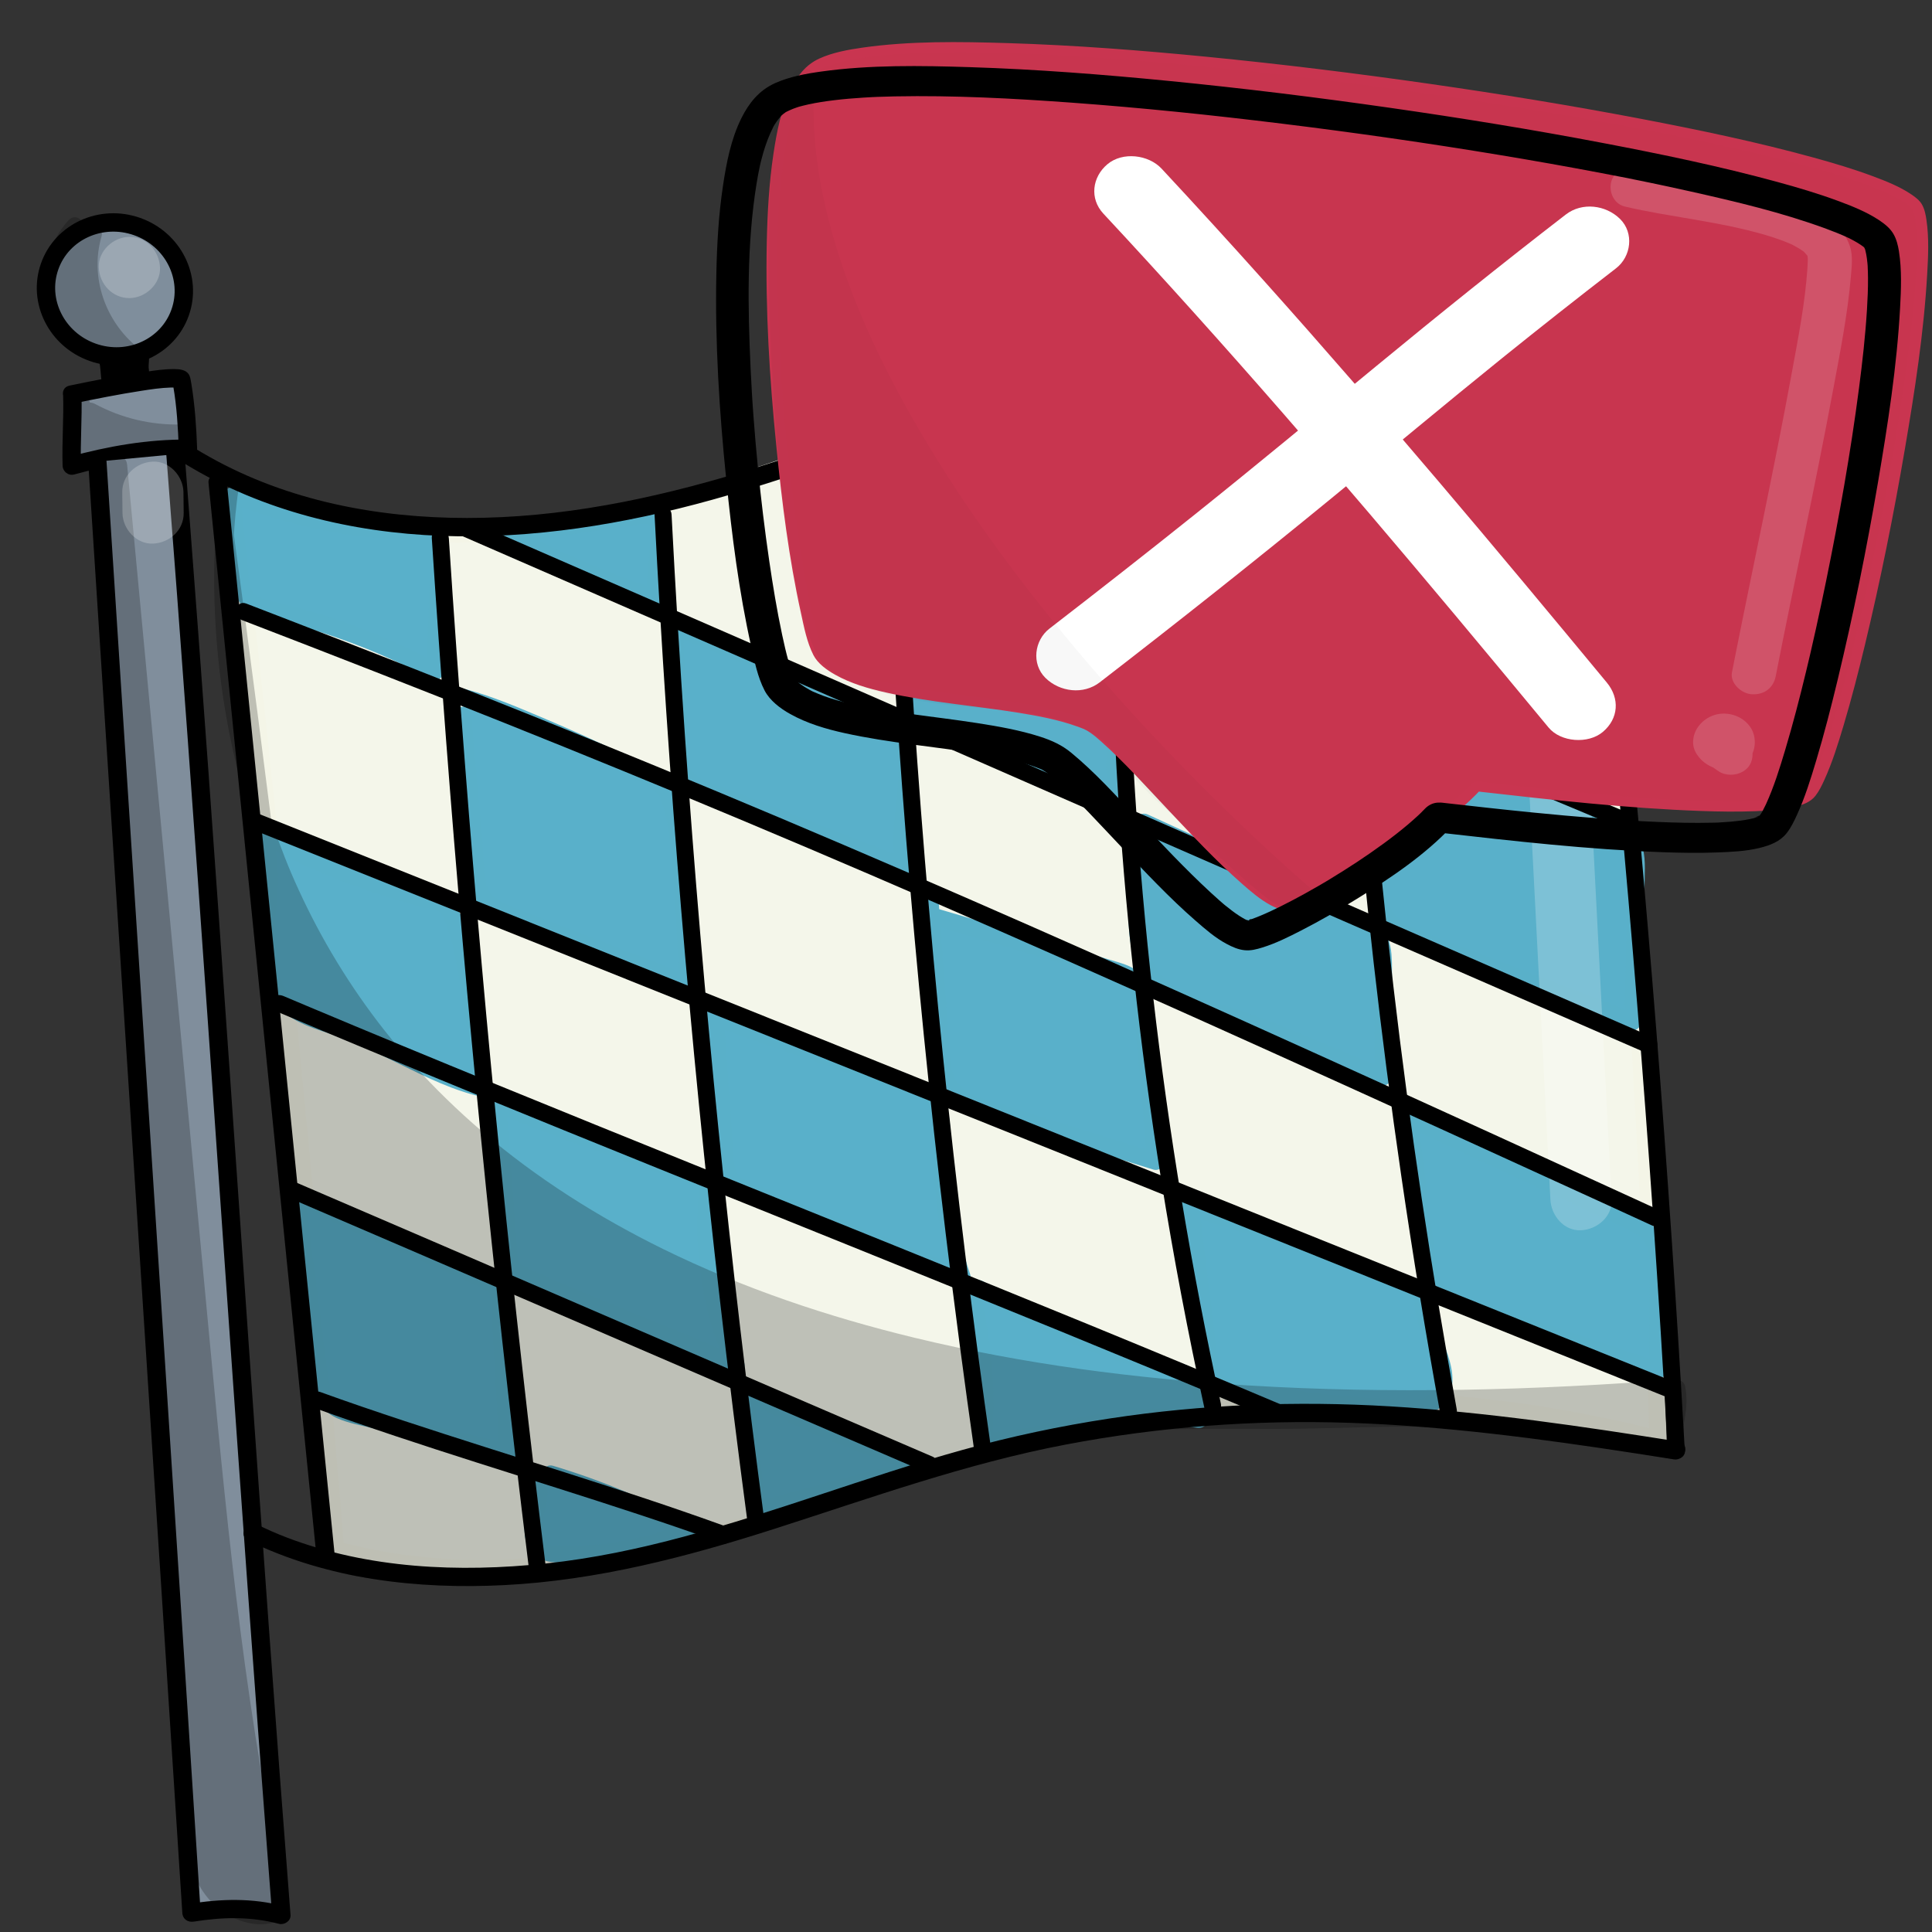 <?xml version="1.0" encoding="utf-8"?>
<!-- Generator: Adobe Adobe Illustrator 24.2.0, SVG Export Plug-In . SVG Version: 6.00 Build 0)  -->
<svg version="1.1" xmlns="http://www.w3.org/2000/svg" xmlns:xlink="http://www.w3.org/1999/xlink" x="0px" y="0px"
	 viewBox="0 0 1700.79 1700.79" style="enable-background:new 0 0 1700.79 1700.79;" xml:space="preserve">
<rect x="0" y="0" width="1700.79" height="1700.79" fill="#333333" stroke="none"/>
<style type="text/css">
	.st0{fill:#F4F6EA;}
	.st1{fill:#F4F5E7;}
	.st2{fill:#59B0CA;}
	.st3{fill:#59B0C9;}
	.st4{fill:#808E9C;}
	.st5{fill:#7F8E9C;stroke:#000000;stroke-width:16.166;stroke-miterlimit:10;}
	.st6{opacity:0.22;}
	.st7{fill:#FFFFFF;}
	.st8{fill:#C8354F;}
	.st9{fill:#C93550;}
	.st10{opacity:0.149;}
	.st11{opacity:0.031;}
</style>
<g id="Ebene_10">
</g>
<g id="Ebene_4">
</g>
<g id="Ebene_9">
	<g>
		<path class="st0" d="M204.49,438.62c35.62,307.91,65.97,616.42,91.02,925.37c105.67,29.72,218.95,16.03,325.26-11.28
			c106.32-27.3,208.99-67.87,315.94-92.57c171.48-39.61,352.5-37.27,522.9,6.77c-9.25-290.59-28.69-580.85-58.27-870.08
			c-2.64-25.8-6.14-53.44-23.41-72.78c-13.68-15.32-33.9-22.91-53.65-28.52c-122.8-34.89-254.87-13.75-376.83,23.97
			s-238.72,91.63-362.21,123.99s-258.58,41.76-375.78-8.84"/>
		<g>
			<path class="st1" d="M196.99,438.62c13.88,120.02,26.97,240.13,39.25,360.32c12.28,120.19,23.76,240.47,34.43,360.81
				c6.04,68.06,11.81,136.14,17.34,204.24c0.27,3.34,2.14,6.3,5.51,7.23c150.92,41.98,306.95-1.4,451.47-47.23
				c74.66-23.68,149.2-48.27,226.14-63.58c75.21-14.97,151.97-21.81,228.64-20.74c86.98,1.22,173.62,12.79,257.87,34.47
				c4.58,1.18,9.65-2.27,9.49-7.23c-4.8-150.28-12.29-300.46-22.52-450.47c-5.09-74.59-10.84-149.13-17.27-223.61
				c-3.21-37.24-6.6-74.47-10.15-111.68c-3.38-35.39-5.7-71.19-11.02-106.35c-4.58-30.3-16.72-57.52-44.58-72.85
				c-13.79-7.58-29.1-12.14-44.25-16.1c-16.37-4.28-32.98-7.6-49.72-10.03c-68.78-10-138.63-5.38-206.74,7.39
				c-140.28,26.29-270.12,87.78-405.14,131.64c-126.6,41.13-265.83,67.69-396.65,29.66c-15.58-4.53-30.92-9.94-45.83-16.33
				c-8.78-3.76-16.43,9.16-7.57,12.95c123.04,52.71,261.92,41.8,388.41,7.78c136.15-36.62,263.89-98.74,400.12-135.09
				c66.77-17.81,135.62-29.51,204.9-28.46c34.66,0.52,69.23,4.3,103,12.19c28.98,6.77,62.95,14.95,78.34,43.16
				c7.02,12.86,9.91,27.74,11.81,42.12c2.25,17,3.63,34.14,5.33,51.2c3.69,37.2,7.21,74.41,10.57,111.64
				c6.64,73.63,12.62,147.32,17.94,221.06c10.71,148.3,18.76,296.8,24.15,445.39c0.66,18.26,1.28,36.53,1.87,54.79
				c3.16-2.41,6.33-4.82,9.49-7.23c-148.96-38.32-305.42-45.23-457.21-20.47c-77.32,12.61-152.21,34.96-226.74,58.66
				c-73.65,23.41-147.34,47.65-223.39,62.13c-84.67,16.12-173.03,20.06-256.77-3.23c1.84,2.41,3.67,4.82,5.51,7.23
				c-9.77-120.42-20.33-240.78-31.71-361.06c-11.37-120.28-23.55-240.49-36.53-360.6c-7.34-67.93-14.94-135.83-22.79-203.7
				C210.89,429.14,195.88,429.03,196.99,438.62L196.99,438.62z"/>
		</g>
	</g>
</g>
<g id="Ebene_6">
	<g>
		<path class="st2" d="M204.1,436.54c2.44,23.53,4.88,47.07,7.33,70.6c0.72,6.95,1.62,14.35,6.08,19.73
			c5.08,6.12,13.47,8.12,21.22,9.92c50.22,11.67,98.89,30.01,144.32,54.38c1.33-41.18,2.67-82.36,4-123.54
			c-60.33,2.09-121.06-8.31-177.25-30.34"/>
		<g>
			<path class="st3" d="M196.6,436.54c2.04,19.61,4.07,39.22,6.11,58.84c1.69,16.25,1.66,35.46,18.59,43.65
				c7.41,3.58,15.57,4.97,23.5,6.93c8.94,2.21,17.82,4.63,26.65,7.26c17.35,5.17,34.46,11.15,51.26,17.9
				c19.33,7.77,38.19,16.7,56.56,26.52c5.09,2.72,11.1-0.68,11.29-6.48c1.33-41.18,2.67-82.36,4-123.54c0.13-3.96-3.54-7.63-7.5-7.5
				c-59.85,1.94-119.46-8.33-175.26-30.08c-3.8-1.48-8.19,1.63-9.23,5.24c-1.21,4.23,1.48,7.76,5.24,9.23
				c56.92,22.18,118.2,32.59,179.25,30.61c-2.5-2.5-5-5-7.5-7.5c-1.33,41.18-2.67,82.36-4,123.54c3.76-2.16,7.52-4.32,11.29-6.48
				c-30.61-16.36-62.63-30.12-95.6-40.98c-16.33-5.37-32.89-10.02-49.62-13.95c-6.16-1.45-14.46-2.57-18.6-7.96
				c-4.53-5.89-4.18-15.51-4.91-22.51c-2.17-20.92-4.34-41.84-6.51-62.76c-0.42-4.03-3.15-7.5-7.5-7.5
				C200.37,429.04,196.18,432.49,196.6,436.54L196.6,436.54z"/>
		</g>
	</g>
	<g>
		<path class="st2" d="M594.11,555.13c1.35,35.42,2.7,70.84,4.06,106.25c0.29,7.71,0.75,15.92,5.28,22.17
			c4.4,6.09,11.8,9.11,18.8,11.84c58.03,22.62,116.06,45.25,174.09,67.87c-5.66-21.37-0.86-43.88,1.23-65.89s0.55-46.52-14.65-62.57
			c-8.58-9.06-20.42-14.18-31.92-19.01c-52.34-21.99-105.05-43.05-157.77-64.11"/>
		<g>
			<path class="st3" d="M586.61,555.13c0.9,23.61,1.8,47.22,2.7,70.84c0.44,11.48,0.87,22.96,1.31,34.43
				c0.37,9.61,0.99,19.7,6.92,27.7c5.62,7.58,14.18,11.18,22.69,14.53c11.1,4.37,22.22,8.66,33.34,13
				c21.92,8.54,43.83,17.09,65.75,25.63c25,9.75,50,19.49,75.01,29.24c5.59,2.18,10.5-4.16,9.23-9.23
				c-10.18-40.6,16.34-86.77-9.51-124.46c-12.21-17.81-32.95-24.87-52.03-32.83c-23.15-9.66-46.37-19.15-69.62-28.56
				c-25.7-10.39-51.45-20.68-77.19-30.97c-3.79-1.51-8.2,1.66-9.23,5.24c-1.22,4.26,1.49,7.73,5.24,9.23
				c44.13,17.63,88.27,35.27,132.18,53.44c10.45,4.33,20.99,8.52,31.31,13.14c8.52,3.82,17.01,8.19,23.4,15.16
				c12.1,13.19,13.4,32.91,12.46,49.89c-1.39,25.08-7.73,49.74-1.47,74.7c3.08-3.08,6.15-6.15,9.23-9.23
				c-41.67-16.25-83.34-32.49-125.01-48.74c-10.19-3.97-20.37-7.94-30.56-11.91c-9.16-3.57-19.28-6.42-27.75-11.5
				c-7.81-4.68-8.89-12.5-9.28-20.95c-0.51-11.01-0.84-22.02-1.26-33.03c-0.95-24.92-1.9-49.85-2.85-74.77
				C601.25,545.51,586.24,545.46,586.61,555.13L586.61,555.13z"/>
		</g>
	</g>
	<g>
		<path class="st2" d="M997.9,736.65c6.39,21.44,3.5,44.35,3.14,66.71s2.66,46.58,17.96,62.89c11.5,12.27,28.16,18.11,44.37,22.57
			c53.71,14.79,82.93,31.42,154.13,59.24c0.06-32.69,0.13-65.38,0.19-98.07c0.02-8.34-0.07-17.08-4.07-24.39
			c-5.09-9.29-15.36-14.28-24.99-18.69c-60.56-27.75-121.12-55.5-181.68-83.25"/>
		<g>
			<path class="st3" d="M990.67,738.64c7.51,26.31,1.27,53.68,3.29,80.5c1.82,24.24,9.98,47.46,30.77,61.66
				c18.49,12.64,41.89,16.22,62.81,23.19c17.71,5.89,35.02,12.86,52.22,20.08c25.19,10.57,50.31,21.27,75.76,31.23
				c4.64,1.82,9.49-2.78,9.49-7.23c0.05-24.19,0.09-48.38,0.14-72.57c0.02-11.79,0.76-23.83-0.22-35.58
				c-0.84-10.1-3.98-19.5-11.49-26.61c-7.51-7.11-17.2-11.12-26.46-15.37c-10.9-5-21.8-9.99-32.7-14.99
				c-22.41-10.27-44.81-20.54-67.22-30.8c-25.43-11.66-50.87-23.31-76.3-34.97c-3.71-1.7-8.04-1.03-10.26,2.69
				c-1.92,3.21-0.98,8.58,2.69,10.26c43,19.7,85.99,39.41,128.99,59.11c10.9,5,21.8,9.99,32.7,14.99
				c9.65,4.42,19.6,8.47,28.94,13.54c8.04,4.36,14.16,9.78,15.76,19.18c1.8,10.55,0.62,22.01,0.6,32.67
				c-0.05,26.15-0.1,52.3-0.15,78.46c3.16-2.41,6.33-4.82,9.49-7.23c-39.6-15.5-78.21-33.74-118.29-47.98
				c-8.68-3.08-17.45-5.93-26.28-8.54c-10.64-3.14-21.61-5.62-31.71-10.33c-10.03-4.67-18.89-11.13-24.66-20.73
				c-5.6-9.31-8.27-20.22-9.33-30.96c-2.88-29.27,4.13-58.85-4.09-87.65C1002.49,725.39,988.01,729.33,990.67,738.64L990.67,738.64z
				"/>
		</g>
	</g>
	<g>
		<path class="st2" d="M797.57,464.63c5.75,28.45-0.86,57.72-3.46,86.64c-2.59,28.91-0.01,60.96,19.95,82.03
			c10.7,11.29,25.2,18.09,39.47,24.29c41.98,18.25,85.12,33.66,128.23,49.05c-0.44-45.07-0.88-90.13-1.32-135.2
			c-0.1-10.12-0.31-20.71-5.11-29.62c-5.54-10.3-16.23-16.62-26.55-22.11c-46.61-24.78-96.57-43.25-148.1-54.74"/>
		<g>
			<path class="st3" d="M790.34,466.62c8.93,46.38-13.44,93.23,0.23,139.45c6.24,21.1,19.75,37.35,38.83,48.17
				c21.52,12.2,45.66,20.7,68.66,29.63c27.05,10.49,54.38,20.25,81.7,30.01c4.62,1.65,9.54-2.64,9.49-7.23
				c-0.25-25.85-0.5-51.69-0.75-77.54c-0.13-13.25-0.26-26.51-0.39-39.76c-0.11-11.67,0.43-23.57-1.23-35.15
				c-1.53-10.71-6.16-20.29-14.22-27.61c-7.82-7.1-17.31-11.95-26.62-16.75c-21.3-10.98-43.29-20.67-65.75-29.05
				c-25.31-9.44-51.26-17.11-77.62-23.03c-9.4-2.11-13.42,12.35-3.99,14.46c44.3,9.96,87.44,24.87,128.26,44.79
				c9.71,4.74,19.66,9.45,28.72,15.36c7.83,5.11,13.74,11.55,15.87,20.85c2.44,10.65,1.44,22.3,1.55,33.15
				c0.12,12.26,0.24,24.52,0.36,36.78c0.27,27.83,0.54,55.67,0.81,83.5c3.16-2.41,6.33-4.82,9.49-7.23
				c-45.99-16.42-92.99-32.04-137.12-53.12c-18.99-9.07-34.27-21.45-40.94-42.04c-6.12-18.9-5.58-39.12-3.53-58.65
				c2.91-27.71,7.98-55.21,2.63-82.97C802.98,453.16,788.52,457.17,790.34,466.62L790.34,466.62z"/>
		</g>
	</g>
	<g>
		<path class="st2" d="M446.74,470.04c41.24,22.44,84.52,41.15,129.12,55.82c1.51-17.62,3.02-35.23,4.54-52.85
			c0.53-6.17,0.55-13.51-4.46-17.14c-3.74-2.7-8.82-2.17-13.38-1.52c-31.3,4.46-62.6,8.92-93.9,13.37"/>
		<g>
			<path class="st3" d="M442.96,476.51c41.85,22.71,85.7,41.65,130.91,56.58c4.98,1.65,9.1-2.66,9.49-7.23
				c1.46-16.96,2.94-33.93,4.37-50.89c0.53-6.34,0.89-13.15-2.15-18.98c-3.47-6.65-10.28-9.73-17.58-9.65
				c-7.97,0.09-16.2,2.02-24.07,3.15c-8.48,1.21-16.95,2.41-25.43,3.62c-17.28,2.46-34.56,4.92-51.84,7.38
				c-4,0.57-6.23,5.68-5.24,9.23c1.21,4.31,5.18,5.81,9.23,5.24c29.67-4.23,59.34-8.45,89.01-12.68c3.57-0.51,11-2.93,12.89,1.29
				c2.11,4.73,0.1,12.37-0.32,17.27c-1.29,15.01-2.58,30.01-3.86,45.02c3.16-2.41,6.33-4.82,9.49-7.23
				c-44.01-14.54-86.59-32.96-127.33-55.07C442.04,458.96,434.46,471.9,442.96,476.51L442.96,476.51z"/>
		</g>
	</g>
	<g>
		<path class="st2" d="M778.71,397.01c-0.44,17.21-0.89,34.42-1.33,51.62c-20.86-12.86-41.73-25.72-62.59-38.58
			c20.96-4.71,41.93-9.43,62.89-14.14"/>
		<g>
			<path class="st3" d="M771.21,397.01c-0.44,17.21-0.89,34.42-1.33,51.62c3.76-2.16,7.52-4.32,11.29-6.48
				c-20.86-12.86-41.73-25.72-62.59-38.58c-0.6,4.57-1.19,9.14-1.79,13.71c20.96-4.71,41.93-9.43,62.89-14.14
				c9.41-2.12,5.43-16.58-3.99-14.46c-20.96,4.71-41.93,9.43-62.89,14.14c-6.51,1.46-7.05,10.47-1.79,13.71
				c20.86,12.86,41.73,25.72,62.59,38.58c4.97,3.07,11.14-0.94,11.29-6.48c0.44-17.21,0.89-34.42,1.33-51.62
				C786.46,387.35,771.46,387.36,771.21,397.01L771.21,397.01z"/>
		</g>
	</g>
	<g>
		<path class="st2" d="M993.8,392.6c-2.27,37.26-4.55,74.51-6.82,111.77c-0.41,6.77-0.77,13.86,2.1,20.01
			c6.42,13.75,10.96,12.37,201.79,88.87c-2.43-54.21-4.87-108.41-7.3-162.62c-67.21-16.54-133.34-44.4-197.02-64.91"/>
		<g>
			<path class="st3" d="M986.3,392.6c-1.52,24.95-3.05,49.9-4.57,74.85c-0.75,12.31-1.53,24.61-2.25,36.92
				c-0.49,8.47-0.32,16.67,3.44,24.45c2.21,4.58,5.59,8.05,9.74,10.93c7.03,4.89,15.32,8.14,23.15,11.48
				c18.18,7.76,36.59,14.97,54.97,22.26c39.39,15.62,78.78,31.23,118.11,46.99c4.47,1.79,9.69-2.76,9.49-7.23
				c-2.43-54.21-4.87-108.41-7.3-162.62c-0.15-3.24-2.22-6.42-5.51-7.23c-67.25-16.66-131.22-43.66-197.02-64.91
				c-9.21-2.97-13.15,11.5-3.99,14.46c65.81,21.26,129.77,48.26,197.02,64.91c-1.84-2.41-3.67-4.82-5.51-7.23
				c2.43,54.21,4.87,108.41,7.3,162.62c3.16-2.41,6.33-4.82,9.49-7.23c-54.96-22.03-110.35-43.11-165.02-65.86
				c-0.82-0.34-1.63-0.68-2.45-1.02c-1.69-0.71,0.93,0.4-1.04-0.44c-1.49-0.64-2.99-1.27-4.47-1.92c-2.4-1.05-4.79-2.11-7.17-3.21
				c-3.42-1.59-6.84-3.24-10.07-5.2c-1.1-0.67-2.12-1.47-3.22-2.14c-0.68-0.42,1.63,1.57,0.18,0.1c-0.36-0.36-0.77-0.68-1.14-1.05
				c-0.31-0.31-0.59-0.7-0.92-0.99c-1.29-1.14,0.73,1.36,0.3,0.41c-0.32-0.72-0.91-1.39-1.29-2.09c-1.53-2.78-2.16-5.53-2.31-8.86
				c-0.58-12.99,1.25-26.36,2.05-39.33c1.66-27.28,3.33-54.55,4.99-81.83C1001.89,382.96,986.89,383,986.3,392.6L986.3,392.6z"/>
		</g>
	</g>
	<g>
		<path class="st2" d="M925.62,341.89c10.19,10.53,33.1,17.54,47.41,14.4c14.31-3.14,17.51-19.37,11.56-32.76
			c-20.82-2.53-42.57,3.9-58.68,17.33"/>
		<g>
			<path class="st3" d="M920.31,347.2c12.94,12.83,35.02,19.75,52.97,16.65c19.96-3.45,25.6-25.55,18.54-42.3
				c-1.44-3.41-3.55-5.1-7.23-5.51c-23.15-2.55-46.05,4.9-63.99,19.52c-3.16,2.58-2.63,7.92,0,10.61c3.07,3.14,7.48,2.55,10.61,0
				c14.96-12.19,34.34-17.23,53.38-15.13c-2.41-1.84-4.82-3.67-7.23-5.51c4.28,10.15,3.73,23.17-9.74,23.96
				c-12.54,0.73-27.67-3.95-36.7-12.9C924.06,329.79,913.45,340.39,920.31,347.2L920.31,347.2z"/>
		</g>
	</g>
	<g>
		<path class="st2" d="M1183.46,292.53c0.1,40.19,0.2,80.39,0.3,120.58c0.02,6.97,0.12,14.27,3.47,20.38
			c4.55,8.29,13.95,12.46,22.7,16.06c63.22,26.03,126.44,52.07,189.67,78.1c-2.05-34.07-4.11-68.14-6.16-102.21
			c-0.46-7.71-0.99-15.64-4.35-22.59c-5.83-12.04-18.8-18.62-30.89-24.35c-57.44-27.24-114.89-54.49-172.33-81.73"/>
		<g>
			<path class="st3" d="M1175.96,292.53c0.06,25.7,0.13,51.39,0.19,77.09c0.03,13.18,0.07,26.36,0.1,39.53
				c0.03,10.85-0.15,22.27,6.68,31.36c6.23,8.29,15.7,12.4,25,16.26c11.96,4.96,23.94,9.86,35.91,14.79
				c24.25,9.98,48.49,19.97,72.74,29.95c27.01,11.12,54.01,22.24,81.02,33.36c4.41,1.82,9.76-2.78,9.49-7.23
				c-1.48-24.57-2.96-49.14-4.44-73.71c-0.72-11.86-1.04-23.82-2.24-35.65c-1.12-10.96-4.16-20.94-11.86-29.1
				c-6.6-7.01-15.31-11.74-23.87-15.89c-10.43-5.05-20.95-9.94-31.42-14.91c-22.74-10.78-45.48-21.57-68.21-32.35
				c-25.13-11.92-50.26-23.84-75.39-35.76c-8.68-4.11-16.3,8.81-7.57,12.95c43.08,20.43,86.17,40.86,129.25,61.3
				c10.77,5.11,21.54,10.22,32.31,15.32c8.78,4.16,17.88,8,26.07,13.25c7.94,5.09,13.26,11.57,15.08,20.99
				c2.13,10.99,1.83,22.78,2.5,33.94c1.6,26.54,3.2,53.07,4.8,79.61c3.16-2.41,6.33-4.82,9.49-7.23
				c-45.73-18.83-91.46-37.66-137.19-56.49c-11.36-4.68-22.71-9.35-34.07-14.03c-9.99-4.11-21.14-7.45-30.17-13.5
				c-8.35-5.6-8.85-14-8.9-23.29c-0.07-12.52-0.06-25.04-0.09-37.56c-0.07-27.67-0.14-55.35-0.21-83.02
				C1190.94,282.88,1175.94,282.86,1175.96,292.53L1175.96,292.53z"/>
		</g>
	</g>
	<g>
		<path class="st2" d="M1206.58,645.82c1.7,42.94,3.4,85.87,5.1,128.81c0.39,9.84,0.88,20.08,5.53,28.76
			c7.34,13.71,23.04,20.28,37.56,25.85c60.93,23.35,121.85,46.7,182.78,70.05c0.97-43.41,1.94-86.82,2.91-130.23
			c0.24-10.6,0.22-22.04-6.02-30.61c-5.23-7.18-13.84-10.93-22.04-14.35c-67.28-28.08-134.56-56.17-201.83-84.25"/>
		<g>
			<path class="st3" d="M1199.08,645.82c1.11,28.07,2.22,56.15,3.34,84.22c0.56,14.2,1.12,28.4,1.69,42.61
				c0.49,12.17,0.95,25.03,7.35,35.79c11.62,19.55,36.4,26.14,56.25,33.75c26.11,10.01,52.22,20.01,78.33,30.02
				c29.84,11.44,59.68,22.87,89.52,34.31c4.72,1.81,9.39-2.77,9.49-7.23c0.63-28.28,1.26-56.57,1.9-84.85
				c0.31-13.81,0.62-27.62,0.93-41.44c0.26-11.58,0.68-23.62-4.55-34.31c-5.12-10.45-15.43-16.1-25.69-20.47
				c-13.27-5.65-26.63-11.13-39.94-16.68c-25.69-10.72-51.38-21.45-77.06-32.17c-29.36-12.25-58.71-24.51-88.07-36.76
				c-3.77-1.57-8.21,1.7-9.23,5.24c-1.23,4.31,1.52,7.67,5.24,9.23c49.54,20.68,99.08,41.36,148.62,62.04
				c12.54,5.23,25.08,10.47,37.61,15.7c10.13,4.23,23.17,7.65,31.27,15.43c7.66,7.36,7.08,19.02,6.88,28.81
				c-0.27,13.16-0.59,26.31-0.88,39.46c-0.68,30.26-1.35,60.51-2.03,90.77c3.16-2.41,6.33-4.82,9.49-7.23
				c-50.36-19.3-100.71-38.6-151.07-57.9c-11.94-4.58-23.93-9.03-35.81-13.75c-8.66-3.44-17.65-7.51-24.23-14.29
				c-7.79-8.03-8.71-19.12-9.18-29.75c-0.58-13.13-1.04-26.26-1.56-39.39c-1.2-30.39-2.41-60.77-3.61-91.16
				C1213.7,636.2,1198.7,636.15,1199.08,645.82L1199.08,645.82z"/>
		</g>
	</g>
	<g>
		<path class="st2" d="M1239.86,978.36c5.25,41.9,10.51,83.8,15.76,125.7c1.28,10.17,2.74,20.84,8.82,29.1
			c7.3,9.93,19.72,14.38,31.4,18.31c54.49,18.33,108.98,36.67,163.47,55c0.17-29.43,0.35-58.87,0.52-88.3
			c0.06-9.81-0.06-20.25-5.4-28.49c-5.15-7.95-14.18-12.32-22.77-16.31c-61.85-28.77-123.71-57.54-185.56-86.31"/>
		<g>
			<path class="st3" d="M1232.36,978.36c3.2,25.53,6.4,51.07,9.6,76.6c1.56,12.44,3.12,24.88,4.68,37.32
				c1.43,11.41,1.98,23.57,6.05,34.43c8.14,21.73,29.54,28.1,49.61,34.85c24.11,8.11,48.23,16.23,72.34,24.34
				c27.56,9.27,55.12,18.54,82.68,27.82c4.69,1.58,9.47-2.59,9.49-7.23c0.14-24.2,0.28-48.4,0.43-72.6
				c0.12-20.92,2.65-44.1-16.07-58.15c-7.97-5.98-17.54-9.68-26.52-13.85c-11.11-5.17-22.22-10.33-33.33-15.5
				c-21.92-10.19-43.84-20.39-65.76-30.58c-25.22-11.73-50.44-23.46-75.67-35.19c-8.7-4.05-16.32,8.88-7.57,12.95
				c42.34,19.69,84.67,39.38,127.01,59.07c20.87,9.71,41.95,19.07,62.63,29.17c7.54,3.68,15.44,8.05,18.33,16.45
				c3.21,9.33,2.03,20.07,1.98,29.76c-0.15,26.16-0.31,52.32-0.46,78.49c3.16-2.41,6.33-4.82,9.49-7.23
				c-46.35-15.59-92.7-31.19-139.05-46.78c-10.59-3.56-21.3-6.88-31.77-10.79c-8.48-3.17-17.15-7.49-21.74-15.68
				c-4.95-8.84-5.38-19.96-6.62-29.79c-1.48-11.78-2.95-23.57-4.43-35.35c-3.45-27.5-6.89-54.99-10.34-82.49
				c-0.5-4.02-3.09-7.5-7.5-7.5C1236.19,970.86,1231.85,974.32,1232.36,978.36L1232.36,978.36z"/>
		</g>
	</g>
	<g>
		<path class="st2" d="M1049.06,1069.12c5.32,44.32,10.65,88.63,15.97,132.95c0.52,4.31,1.13,8.85,3.8,12.27
			c3.36,4.3,9.11,5.78,14.43,6.94c51.18,11.15,103.46,17.25,155.84,18.2c7.96,0.14,16.61-0.06,22.82-5.03
			c26.39-21.11-12.97-66.42-8.81-89.48c2.46-13.66-134.45-61.42-208.28-83.02"/>
		<g>
			<path class="st3" d="M1041.56,1069.12c3.97,33.07,7.95,66.14,11.92,99.22c0.95,7.94,1.91,15.87,2.86,23.81
				c0.91,7.57,0.86,16.28,4.37,23.22c6.68,13.22,24.86,14.17,37.66,16.67c31.12,6.06,62.62,10.33,94.23,12.74
				c15.99,1.22,32.06,2.12,48.1,2.22c12.87,0.08,25.11-2.82,32.67-14.05c10.73-15.94,2.84-36.81-3.43-52.83
				c-3.33-8.51-7.15-17.05-9.04-26.03c-0.7-3.32-0.4-6.51-0.3-9.11c0.08-2.17-0.56-4.26-1.69-6.11
				c-5.17-8.46-17.36-13.31-25.84-17.38c-16.65-8-33.89-14.81-51.14-21.38c-44.37-16.91-89.54-32.03-135.12-45.38
				c-9.28-2.72-13.25,11.75-3.99,14.46c38.12,11.17,75.88,23.7,113.21,37.25c17.36,6.3,34.67,12.8,51.67,20.02
				c11.66,4.95,23.71,9.98,34.33,16.97c0.87,0.57,1.72,1.17,2.56,1.79c-1.84-1.36,0.17,0.14,0.52,0.49c0.5,0.51,1,1.01,1.49,1.54
				c-1.52-1.63-0.83-1.15-0.5-0.57c0.46,0.82-0.05,0.66-0.34-0.91c-0.05-0.27,0.16-4.06-0.28-0.02c-0.15,1.36-0.22,2.7-0.17,4.07
				c0.16,4.08,0.98,8.18,2.07,12.1c4.58,16.5,14.86,32.28,16.1,49.6c0.48,6.65-0.79,13.21-6.63,17.39
				c-4.56,3.27-10.82,3.13-16.16,3.1c-7.64-0.05-15.3-0.35-22.93-0.69c-29.69-1.33-59.32-4.29-88.67-8.99
				c-16-2.56-32.66-4.81-48.24-9.35c-7.7-2.24-7.93-7.59-8.81-14.87c-1.03-8.6-2.07-17.2-3.1-25.8
				c-4.13-34.4-8.26-68.79-12.4-103.19c-0.48-4.02-3.1-7.5-7.5-7.5C1045.38,1061.62,1041.07,1065.07,1041.56,1069.12
				L1041.56,1069.12z"/>
		</g>
	</g>
	<g>
		<path class="st2" d="M818.9,794.56c3.25,44.35,6.49,88.71,9.74,133.06c0.73,9.92,1.61,20.31,7.03,28.64
			c7.45,11.46,21.55,16.28,34.6,20.34c49.08,15.27,98.16,30.55,147.24,45.82c-4.16-46.93-8.32-93.85-12.48-140.78
			c-0.57-6.47-1.32-13.38-5.45-18.39c-4.06-4.92-10.54-6.98-16.65-8.81c-52.53-15.7-119.74-35.37-172.27-51.07"/>
		<g>
			<path class="st3" d="M811.4,794.56c1.87,25.49,3.73,50.97,5.6,76.46c0.92,12.58,1.84,25.16,2.76,37.73
				c0.85,11.61,1.07,23.5,3.25,34.96c1.91,10.03,6.63,19.25,14.63,25.74c7.75,6.28,17.01,9.98,26.41,13.05
				c23.32,7.62,46.86,14.61,70.29,21.9c27.06,8.42,54.11,16.84,81.17,25.26c4.35,1.35,9.92-2.42,9.49-7.23
				c-2.4-27.1-4.8-54.2-7.21-81.29c-1.17-13.22-2.34-26.44-3.52-39.66c-1-11.32-0.51-24.35-4.53-35.11
				c-4.08-10.92-13.57-15.72-24.13-18.93c-10.59-3.22-21.21-6.32-31.81-9.47c-22.29-6.61-44.59-13.19-66.88-19.78
				c-24.77-7.32-49.54-14.64-74.28-22.03c-9.27-2.77-13.23,11.7-3.99,14.46c42.12,12.59,84.31,24.97,126.46,37.45
				c10.45,3.09,20.9,6.19,31.35,9.3c4.82,1.43,9.64,2.85,14.46,4.31c4.21,1.27,9.22,2.48,12.36,5.8c2.78,2.93,3.47,7.3,3.95,11.16
				c0.77,6.26,1.14,12.59,1.69,18.87c1.11,12.56,2.23,25.12,3.34,37.67c2.58,29.08,5.16,58.16,7.73,87.24
				c3.16-2.41,6.33-4.82,9.49-7.23c-45.62-14.2-91.24-28.39-136.85-42.59c-16.75-5.21-39-9.34-44.26-28.84
				c-2.77-10.28-2.63-21.47-3.4-32.03c-0.87-11.92-1.74-23.83-2.62-35.75c-1.99-27.14-3.97-54.28-5.96-81.43
				C825.7,784.99,810.7,784.92,811.4,794.56L811.4,794.56z"/>
		</g>
	</g>
	<g>
		<path class="st2" d="M856.66,1143.37c9.11,41.12,12.33,83.55,9.55,125.57c63.44-3.03,114.94-29.76,189.47-19.28
			c9.01-11.55,2.55-29.56-9.18-38.32c-11.82-8.83-71.39-13.77-184.96-76.93"/>
		<g>
			<path class="st3" d="M849.43,1145.37c8.9,40.57,11.94,82.13,9.28,123.58c-0.25,3.9,3.64,7.7,7.5,7.5
				c30.6-1.56,60.33-8.72,90.29-14.54c32.09-6.23,64.61-9.47,97.18-5.01c3.67,0.5,6.28-0.44,8.47-3.45
				c11.43-15.71,2.66-40.32-13.33-49.52c-6.01-3.46-13.22-5.19-19.81-7.14c-28.83-8.55-57.24-17.96-84.9-29.84
				c-26.94-11.58-53.16-24.78-78.79-39.01c-8.45-4.69-16.02,8.26-7.57,12.95c38.87,21.57,79.16,40.77,121.08,55.68
				c19.62,6.98,39.94,11.84,59.49,18.94c0.35,0.13,0.69,0.27,1.04,0.4c1.32,0.49-1.73-0.8-0.52-0.22c0.56,0.27,1.13,0.5,1.68,0.79
				c1.95,1.03,2.19,1.28,3.74,2.77c7.11,6.85,11.22,18,4.95,26.63c2.82-1.15,5.65-2.3,8.47-3.45c-33.84-4.63-67.15-2.13-100.6,4.14
				c-30.2,5.66-60.06,13.3-90.86,14.87c2.5,2.5,5,5,7.5,7.5c2.74-42.75-0.64-85.72-9.81-127.57
				C861.82,1131.96,847.36,1135.94,849.43,1145.37L849.43,1145.37z"/>
		</g>
	</g>
	<g>
		<path class="st2" d="M658.12,1241.14c2.66,29.47,5.33,58.93,7.99,88.4c49.62-13.12,99.25-26.25,148.87-39.37
			c-54.15-16.31-106.69-37.93-156.64-64.44"/>
		<g>
			<path class="st3" d="M650.62,1241.14c2.66,29.47,5.33,58.93,7.99,88.4c0.44,4.82,4.44,8.57,9.49,7.23
				c49.62-13.12,99.25-26.25,148.87-39.37c7.31-1.93,6.96-12.36,0-14.46c-53.56-16.2-105.4-37.51-154.85-63.69
				c-8.53-4.51-16.11,8.43-7.57,12.95c50.56,26.77,103.67,48.63,158.43,65.2c0-4.82,0-9.64,0-14.46
				c-49.62,13.12-99.25,26.25-148.87,39.37c3.16,2.41,6.33,4.82,9.49,7.23c-2.66-29.47-5.33-58.93-7.99-88.4
				C664.75,1231.6,649.75,1231.51,650.62,1241.14L650.62,1241.14z"/>
		</g>
	</g>
	<g>
		<path class="st2" d="M629.09,887.57c3.09,43.93,6.18,87.86,9.28,131.79c0.43,6.13,0.96,12.55,4.31,17.71
			c4.05,6.22,11.36,9.34,18.25,12.12c62,24.97,124,49.94,186.01,74.91c-27.38-80.46-11.15-128.54-22.07-151.32
			c-8.21-17.12-2.51-8.16-200.59-78.73"/>
		<g>
			<path class="st3" d="M621.59,887.57c1.8,25.57,3.6,51.14,5.4,76.71c0.88,12.46,1.75,24.91,2.63,37.37
				c0.82,11.66-0.08,25.47,5.01,36.27c4.49,9.51,13.65,14.12,22.91,17.93c11.78,4.85,23.64,9.52,35.45,14.28
				c23.63,9.52,47.27,19.04,70.9,28.56c27.01,10.88,54.02,21.76,81.03,32.63c5.28,2.12,10.93-4.17,9.23-9.23
				c-7.78-23.08-13.25-46.9-15.51-71.17c-1.56-16.68-1.45-33.37-1.87-50.09c-0.32-12.87-1.09-27.11-8.82-38
				c-4.66-6.56-12.11-9.63-19.34-12.54c-16.48-6.65-33.56-11.93-50.38-17.63c-44.11-14.95-88.11-30.23-131.99-45.86
				c-9.11-3.24-13.03,11.24-3.99,14.46c40.18,14.31,80.45,28.35,120.84,42.08c18.88,6.42,37.93,12.49,56.6,19.5
				c1.21,0.45,2.42,0.91,3.62,1.39c0.88,0.35,4.57,1.92,1.93,0.76c1.79,0.78,3.58,1.56,5.3,2.48c1.23,0.65,2.35,1.51,3.56,2.16
				c1.04,0.56-1.58-1.68-0.05,0c0.36,0.4,0.81,0.84,1.21,1.2c1.42,1.25-0.16-0.25-0.2-0.32c0.22,0.45,0.61,0.84,0.85,1.28
				c0.52,0.94,1.04,1.87,1.52,2.84c0.26,0.53,0.51,1.06,0.77,1.59c0.68,1.41-0.07-0.37,0.34,0.74c0.44,1.18,0.82,2.38,1.15,3.6
				c1.44,5.39,1.57,8.5,1.86,14.56c0.83,17.47,0.32,34.95,1.77,52.4c2.22,26.79,7.76,53.09,16.35,78.55
				c3.08-3.08,6.15-6.15,9.23-9.23c-45.43-18.3-90.85-36.59-136.28-54.89c-11.05-4.45-22.1-8.9-33.15-13.35
				c-5.52-2.23-11.06-4.43-16.57-6.68c-4.02-1.63-8.34-3.39-11.61-6.31c-3.51-3.13-4.59-7.55-5.09-12.07
				c-0.67-5.96-0.89-11.99-1.31-17.97c-0.83-11.8-1.66-23.6-2.49-35.41c-1.94-27.54-3.88-55.07-5.82-82.61
				C635.91,878,620.91,877.92,621.59,887.57L621.59,887.57z"/>
		</g>
	</g>
	<g>
		<path class="st2" d="M407.58,629.49c3.24,45.57,8.36,91.14,11.6,136.71c0.56,7.81,1.22,15.96,5.3,22.64
			c5.57,9.1,16.22,13.52,26.17,17.37c51.48,19.94,102.96,39.88,154.43,59.82c-2.3-63.63-5.57-152.19-19.34-171.15
			c-9.66-13.31-136.9-70.27-178.17-81.05"/>
		<g>
			<path class="st3" d="M400.08,629.49c1.8,25.13,4.14,50.21,6.44,75.29c1.12,12.22,2.22,24.43,3.24,36.66
				c0.97,11.69,1.3,23.56,2.98,35.18c1.53,10.58,6.07,19.57,14.64,26.1c7.96,6.07,17.63,9.31,26.87,12.89
				c23.26,9.01,46.52,18.02,69.77,27.03c26.36,10.21,52.72,20.42,79.08,30.63c4.51,1.75,9.66-2.72,9.49-7.23
				c-1.25-34.61-2.43-69.26-5.5-103.77c-1.3-14.66-2.88-29.38-5.66-43.85c-1.74-9.04-3.74-19.37-9.06-27.11
				c-3.55-5.17-9.46-8.54-14.73-11.71c-8.35-5.03-17.04-9.51-25.74-13.89c-23.45-11.78-47.43-22.55-71.6-32.77
				c-23.04-9.74-46.49-19.95-70.73-26.35c-9.34-2.46-13.33,12-3.99,14.46c20.05,5.29,39.48,13.4,58.61,21.28
				c23.88,9.84,47.51,20.37,70.73,31.67c9.46,4.6,18.87,9.33,28.06,14.45c3.42,1.9,6.81,3.85,10.11,5.95
				c1.26,0.8,2.49,1.63,3.71,2.47c0.21,0.15,1.99,1.47,0.95,0.67c-1-0.77,0.58,0.47,0.81,0.69c0.75,0.7,2.23,2.81,0.7,0.43
				c0.92,1.43,1.76,2.84,2.48,4.39c0.49,1.06-0.41-1.01,0.06,0.12c0.19,0.46,0.36,0.92,0.53,1.38c0.35,0.99,0.7,1.99,1.02,2.99
				c0.77,2.42,1.42,4.88,2.01,7.35c3,12.53,4.55,25.41,5.85,38.21c3.81,37.51,5.01,75.27,6.37,112.93c3.16-2.41,6.33-4.82,9.49-7.23
				c-44.35-17.18-88.69-34.36-133.04-51.53c-9.69-3.75-19.73-7.06-29.13-11.52c-8.28-3.93-14.65-8.87-16.83-18.16
				c-2.5-10.66-2.19-22.31-3.09-33.19c-0.95-11.56-1.98-23.12-3.04-34.67c-2.44-26.74-4.97-53.47-6.89-80.25
				C414.4,619.91,399.39,619.84,400.08,629.49L400.08,629.49z"/>
		</g>
	</g>
	<g>
		<path class="st2" d="M438.55,980.46c3.04,40.27,6.08,80.53,9.12,120.8c0.37,4.96,0.83,10.16,3.6,14.3
			c3.01,4.5,8.22,6.93,13.17,9.14c63.83,28.5,119.75,48.49,183.58,76.99c-26.17-51.93-30.92-124.4-23.75-158.85
			c1.21-5.81-63.36-20.76-185.17-70.06"/>
		<g>
			<path class="st3" d="M431.05,980.46c1.84,24.42,3.69,48.85,5.53,73.27c0.95,12.54,1.89,25.08,2.84,37.63
				c0.78,10.31,0.21,22.38,7.42,30.68c6.95,8,18.87,11.41,28.27,15.5c10.56,4.6,21.16,9.09,31.79,13.52
				c21.13,8.81,42.38,17.33,63.59,25.95c24.72,10.05,49.36,20.28,73.73,31.14c6.81,3.04,13.78-3.2,10.26-10.26
				c-14.04-28.16-21.34-59.89-24.33-91.09c-1.33-13.9-1.83-27.93-1.07-41.87c0.28-5.16,0.7-10.34,1.54-15.45
				c0.62-3.78,2.03-7.62-0.07-11.19c-1.83-3.12-5.33-4.83-8.5-6.24c-5.39-2.4-10.96-4.4-16.53-6.36
				c-18.98-6.69-38.11-12.97-57.1-19.64c-36.1-12.66-71.88-26.18-107.35-40.52c-3.78-1.53-8.2,1.67-9.23,5.24
				c-1.22,4.27,1.5,7.71,5.24,9.23c51.94,21,104.65,39.55,157.6,57.78c5.91,2.03,11.83,4.06,17.64,6.35
				c0.57,0.22,1.13,0.45,1.69,0.68c1.54,0.61-1.22-0.55-0.07-0.04c0.86,0.38,1.72,0.75,2.56,1.18c0.58,0.29,1.14,0.66,1.72,0.92
				c1.76,0.8-0.1-0.2-0.02-0.12c0.44,0.48-1.03-1.57-1.24-2.39c-0.14-0.55,0.32-4.67-0.15-2.63c-0.29,1.24-0.47,2.51-0.68,3.76
				c-0.92,5.65-1.55,11.35-1.93,17.06c-0.9,13.51-0.54,27.11,0.59,40.59c2.96,35.21,10.87,70.56,26.7,102.31
				c3.42-3.42,6.84-6.84,10.26-10.26c-40.77-18.17-82.3-34.53-123.59-51.45c-20.78-8.51-41.67-16.96-62.02-26.46
				c-3.46-1.61-7.48-3.35-9.29-6.94c-2.19-4.33-1.83-10.35-2.18-15.04c-0.9-11.88-1.79-23.76-2.69-35.65
				c-1.99-26.4-3.99-52.81-5.98-79.21C445.32,970.89,430.32,970.82,431.05,980.46L431.05,980.46z"/>
		</g>
	</g>
	<g>
		<path class="st2" d="M472.5,1301.73c4.86,9.92,0.91,21.61-1.72,32.33c-2.63,10.72-2.85,24.21,6.3,30.4
			c4.44,3.01,10.09,3.46,15.45,3.66c38.43,1.43,77.16-5.5,112.71-20.16c-38.14-21.04-78.57-37.95-120.33-50.33"/>
		<g>
			<path class="st3" d="M466.02,1305.52c3.64,8.27-0.55,18.38-2.48,26.55c-1.66,7.06-2.45,14.35-1.17,21.54
				c1.23,6.94,4.9,13.45,10.91,17.33c7.28,4.69,16.38,4.69,24.73,4.83c37.3,0.61,74.69-6.48,109.21-20.58
				c5.56-2.27,7.98-10.31,1.79-13.71c-38.76-21.3-79.74-38.45-122.12-51.09c-9.27-2.76-13.23,11.71-3.99,14.46
				c41.19,12.28,80.87,28.88,118.54,49.58c0.6-4.57,1.19-9.14,1.79-13.71c-31.67,12.93-65.5,19.93-99.73,20.07
				c-6.6,0.03-17.04,1.52-22.65-2.82c-4.25-3.28-4.36-9.64-4.07-14.49c0.43-7.24,3.25-14.18,4.49-21.3
				c1.49-8.56,1.23-16.23-2.3-24.26c-1.64-3.74-7.03-4.53-10.26-2.69C464.87,1297.45,464.4,1301.83,466.02,1305.52L466.02,1305.52z"
				/>
		</g>
	</g>
	<g>
		<path class="st2" d="M263.55,1062.03c-0.96-3.62-1.92-7.23-2.88-10.85c6.71,52.17,13.42,104.35,20.12,156.52
			c1.3,10.09,2.97,20.97,10.17,28.15c5.95,5.94,14.54,8.17,22.7,10.17c44.57,10.93,89.14,21.85,133.71,32.78
			c-2.66-47.81-5.32-95.62-7.97-143.43c-0.4-7.23-124.7-54.86-168.12-79.35"/>
		<g>
			<path class="st3" d="M270.79,1060.04c-0.96-3.62-1.92-7.23-2.88-10.85c-2.1-7.89-15.84-6.6-14.73,1.99
				c6.28,48.87,12.57,97.74,18.85,146.61c2.57,19.97,4.1,41.78,25.12,50.87c10.1,4.37,21.33,6.26,31.97,8.87
				c11.63,2.85,23.25,5.7,34.88,8.55c27.13,6.65,54.26,13.3,81.39,19.95c4.49,1.1,9.77-2.21,9.49-7.23
				c-1.99-35.86-3.99-71.71-5.98-107.57c-0.5-8.96-1-17.93-1.49-26.89c-0.28-5.01,0.6-11.03-3.06-15.03
				c-2.6-2.85-6.41-4.79-9.76-6.59c-14.17-7.6-29.12-13.84-43.83-20.28c-19.72-8.63-39.51-17.1-59.18-25.83
				c-19.05-8.45-38.3-16.85-56.49-27.06c-8.43-4.73-16,8.22-7.57,12.95c33.53,18.82,69.89,32.96,105.09,48.27
				c15.96,6.94,32,13.78,47.62,21.44c4.37,2.14,8.59,4.43,12.74,6.95c1.79,1.09-0.63-0.75,0.18,0.13c1.04,1.13-1.28-1.68-0.98-2.04
				c-1.11,1.37,0.31,8.16,0.41,10.07c0.26,4.65,0.52,9.3,0.78,13.94c2.18,39.18,4.36,78.35,6.53,117.53
				c3.16-2.41,6.33-4.82,9.49-7.23c-45.08-11.05-90.23-21.84-135.24-33.16c-8.2-2.06-16.82-4.41-21.13-12.36
				c-4.52-8.34-4.79-19.05-5.97-28.26c-2.93-22.78-5.86-45.57-8.79-68.35c-3.35-26.09-6.71-52.17-10.06-78.26
				c-4.91,0.66-9.82,1.33-14.73,1.99c0.96,3.62,1.92,7.23,2.88,10.85C258.8,1073.35,273.27,1069.4,270.79,1060.04L270.79,1060.04z"
				/>
		</g>
	</g>
	<g>
		<path class="st2" d="M232.87,741.32c8.06,23.76,3.18,49.64,1.5,74.66s1.33,53.19,20.27,69.64c10.04,8.71,23.16,12.81,35.91,16.55
			c43.96,12.89,91.35,46.78,136.16,56.32c-10.52-64.34-19.77-159.82-39.09-163.93c-39.06-8.32-114.71-33.86-153.28-59.57"/>
		<g>
			<path class="st3" d="M225.64,743.31c7.85,24.13,2.59,49.47,1.14,74.15c-1.16,19.76,0.5,41.06,10.51,58.59
				c11.8,20.66,32.87,27.57,54.27,34.27c21.37,6.69,41.37,17.12,61.4,26.98c23.02,11.33,46.54,22.91,71.75,28.43
				c5.97,1.31,10.15-3.52,9.23-9.23c-4.08-25.04-7.4-50.2-11.3-75.27c-3.45-22.12-6.8-44.69-13.58-66.09
				c-2.15-6.77-4.62-13.9-8.83-19.7c-4.75-6.56-10.23-7.94-17.82-9.74c-23.39-5.57-46.38-13.02-68.91-21.37
				c-25.97-9.62-52.19-20.48-75.38-35.82c-8.07-5.34-15.6,7.64-7.57,12.95c20.05,13.26,42.42,23,64.69,31.85
				c23.05,9.16,46.63,17.14,70.58,23.63c4.89,1.32,9.8,2.58,14.73,3.72c1.82,0.42,3.64,0.81,5.46,1.23
				c0.68,0.15-0.72,0.16-0.25-0.12c0.38-0.23,0.95,0.71,0.17,0.01c0.55,0.5,2.48,2.78,1.52,1.47c0.83,1.13,1.55,2.35,2.22,3.58
				c1.8,3.3,2.49,5.19,3.71,8.68c6.94,19.85,10.18,41.12,13.53,61.8c4.47,27.68,8.05,55.5,12.56,83.18
				c3.08-3.08,6.15-6.15,9.23-9.23c-43.08-9.43-80.23-35.57-121.05-51.18c-18.57-7.1-41.7-9.65-54.32-26.79
				c-11.3-15.35-12.58-35.99-11.64-54.35c1.37-26.63,6.88-53.56-1.6-79.62C237.13,730.18,222.64,734.09,225.64,743.31L225.64,743.31
				z"/>
		</g>
	</g>
</g>
<g id="Ebene_7">
	<g>
		<path class="st4" d="M63.65,347.57c0.5,14.71-0.96,47.61-0.46,62.32c33.16-9.1,65.77-15.31,102.29-14.86
			c-1.4-40.83-5.87-60.8-5.87-60.8s0.72-7.15-96.26,13.02"/>
		<g>
			<path d="M55.56,347.57c0.64,20.77-1.1,41.55-0.46,62.32c0.16,5.23,5.04,9.21,10.23,7.79c32.81-8.96,66.04-14.88,100.14-14.57
				c4.26,0.04,8.24-3.74,8.08-8.08c-0.68-18.95-1.98-37.95-5.01-56.68c-0.25-1.57-0.5-3.14-0.83-4.7c-0.2-0.99-0.67-3.71-0.03,0.58
				c-0.36-2.39-0.76-4.24-2.57-6.01c-3.02-2.96-7.62-3.23-11.59-3.29c-8.59-0.12-17.26,1.22-25.74,2.4
				c-22.35,3.11-44.52,7.56-66.6,12.14c-10.18,2.11-5.87,17.7,4.3,15.59c19.55-4.06,39.15-7.95,58.89-11
				c8.66-1.34,16.81-2.62,26.32-2.92c1.92-0.06,3.84,0.16,5.74,0.11c1.4-0.03-2.57-0.66-0.47-0.03c1.35,0.41,0.46,0.31-0.95-0.49
				c-2.09-1.18-2.48-3.56-3.49-6.49c0.6,1.74,0.73,4.33,1.05,6.16c3.01,17.22,4.16,36.26,4.82,54.64c2.69-2.69,5.39-5.39,8.08-8.08
				c-35.46-0.32-70.32,5.83-104.44,15.15c3.41,2.6,6.82,5.2,10.23,7.79c-0.64-20.77,1.1-41.55,0.46-62.32
				C71.41,337.19,55.24,337.15,55.56,347.57L55.56,347.57z"/>
		</g>
	</g>
	<g>
		<path class="st4" d="M85.71,406.34c27.24,423.33,55.64,854.18,82.88,1277.51c26.8-4.36,49.92-5.91,79.1,1.96
			c-33.09-422.61-60.12-863.36-93.21-1285.97"/>
		<g>
			<path d="M77.62,406.34c10.7,166.32,21.51,332.64,32.33,498.95c10.81,165.97,21.63,331.95,32.4,497.92
				c6.07,93.54,12.12,187.09,18.14,280.63c0.36,5.66,4.85,8.66,10.23,7.79c25.28-4.06,49.88-4.58,74.8,1.96
				c4.74,1.24,10.65-2.43,10.23-7.79c-6.49-82.89-12.7-165.8-18.74-248.73c-6.13-84.16-12.09-168.33-17.98-252.5
				c-5.89-84.05-11.71-168.11-17.59-252.16c-5.86-83.82-11.76-167.65-17.82-251.46c-6.04-83.47-12.23-166.93-18.69-250.38
				c-0.79-10.25-1.59-20.5-2.39-30.74c-0.81-10.3-16.98-10.39-16.17,0c6.49,82.89,12.7,165.8,18.74,248.73
				c6.13,84.16,12.09,168.33,17.98,252.5c5.89,84.05,11.71,168.11,17.59,252.16c5.86,83.82,11.76,167.65,17.82,251.46
				c6.04,83.47,12.23,166.93,18.69,250.38c0.79,10.25,1.59,20.5,2.39,30.74c3.41-2.6,6.82-5.2,10.23-7.79
				c-27.85-7.31-55.19-6.49-83.39-1.96c3.41,2.6,6.82,5.2,10.23,7.79c-10.7-166.32-21.51-332.64-32.33-498.95
				c-10.81-165.97-21.63-331.95-32.4-497.92c-6.07-93.54-12.12-187.09-18.14-280.63C93.12,396.01,76.95,395.93,77.62,406.34
				L77.62,406.34z"/>
		</g>
	</g>
	<g>
		<g>
			<path d="M86.69,315.87c2.66,8.47,1.42,17.7,4.09,26.2c3.1,9.89,18.71,5.67,15.59-4.3c-2.66-8.47-1.42-17.7-4.09-26.2
				C99.18,301.68,83.57,305.9,86.69,315.87L86.69,315.87z"/>
		</g>
	</g>
	<g>
		<g>
			<path d="M114.84,312.63c0.34,2.08,0.19,4.45-0.05,6.83c-0.35,3.37,0.11,6.64,0.66,9.97c0.71,4.31,6.05,6.72,9.94,5.65
				c4.57-1.26,6.36-5.62,5.65-9.94c-0.34-2.08-0.19-4.45,0.05-6.83c0.35-3.37-0.11-6.64-0.66-9.97c-0.71-4.31-6.05-6.72-9.94-5.65
				C115.91,303.94,114.12,308.3,114.84,312.63L114.84,312.63z"/>
		</g>
	</g>
	<g>
		<g>
			<path d="M163.65,408.81c67.65,41.07,145.96,59.99,224.57,62.92c80.73,3.01,161.29-10.24,238.88-31.81
				c86.53-24.07,170.03-57.46,254.66-87.24c80.93-28.48,164.43-54.98,250.02-64.69c38.13-4.33,76.92-5,115,0.26
				c39.54,5.47,78.18,17.13,114.36,33.96c9.81,4.56,19.43,9.48,28.92,14.67c9.13,4.99,17.3-8.96,8.16-13.96
				c-36.2-19.78-74.78-35.36-115.08-44.42c-37.5-8.43-76.1-11.35-114.47-9.63c-84.15,3.78-167.19,26.74-246.76,53.03
				c-85.23,28.15-168.44,62.12-254.08,89.06c-78.58,24.72-159.32,42.92-241.97,44.85c-78.3,1.84-158.12-10.76-228.4-46.62
				c-8.73-4.45-17.27-9.25-25.65-14.34C162.89,389.44,154.76,403.41,163.65,408.81L163.65,408.81z"/>
		</g>
	</g>
	<g>
		<g>
			<path d="M218.52,1356.18c69.6,34.1,149.01,43.17,225.68,39.22c81.65-4.21,160.15-24.69,237.67-49.55
				c84.78-27.19,168.55-57.44,256.24-74.14c82.34-15.68,166.03-21.95,249.79-19.17c84.44,2.8,168.31,14.05,251.73,26.86
				c11.29,1.74,22.58,3.5,33.87,5.29c10.18,1.61,14.56-13.97,4.3-15.59c-84.4-13.33-169.12-25.99-254.48-31.08
				c-82.31-4.9-164.72-1.75-246.26,10.68c-43.84,6.68-87.22,15.85-129.95,27.75c-42.37,11.8-84.1,25.74-125.85,39.54
				c-78.65,25.99-157.93,51.63-240.67,60.38c-76.33,8.07-156.27,4.7-228.58-23.04c-8.62-3.31-17.05-7.03-25.34-11.09
				C217.38,1337.66,209.17,1351.6,218.52,1356.18L218.52,1356.18z"/>
		</g>
	</g>
	<g>
		<g>
			<path d="M183.54,424.82c12.41,123.37,24.81,246.75,37.22,370.12c12.34,122.71,24.68,245.42,37.02,368.13
				c6.94,68.98,13.87,137.97,20.81,206.95c0.44,4.34,3.4,8.08,8.08,8.08c4.03,0,8.52-3.71,8.08-8.08
				c-12.41-123.37-24.81-246.75-37.22-370.12c-12.34-122.71-24.68-245.42-37.02-368.13c-6.94-68.98-13.87-137.97-20.81-206.95
				c-0.44-4.34-3.4-8.08-8.08-8.08C187.59,416.73,183.1,420.45,183.54,424.82L183.54,424.82z"/>
		</g>
	</g>
	
		<ellipse transform="matrix(0.333 -0.943 0.943 0.333 -172.859 265.303)" class="st5" cx="101.14" cy="254.86" rx="58.7" ry="60.91"/>
	<g>
		<g>
			<path d="M109.12,333.68c2.07-0.39,4.15-0.77,6.22-1.16c1.89-0.35,3.89-2.11,4.83-3.71c1.01-1.73,1.44-4.29,0.81-6.23
				c-0.63-1.96-1.84-3.84-3.71-4.83c-2.01-1.06-3.99-1.23-6.23-0.81c-2.07,0.39-4.15,0.77-6.22,1.16c-1.89,0.35-3.89,2.11-4.83,3.71
				c-1.01,1.73-1.44,4.29-0.81,6.23c0.63,1.96,1.84,3.84,3.71,4.83C104.9,333.93,106.88,334.1,109.12,333.68L109.12,333.68z"/>
		</g>
	</g>
	<g class="st6">
		<path d="M202.39,427.6c0,0-165.24,906.03,1273.27,794.87c4.54,21.81-6.46,30.32,0,54.42c-132.47-22.04-169.6-32.45-286.62-28.01
			s-242.81-10.18-350.94,32.15c-206.02,80.66-384.27,93.86-449.97,102c-20.47,2.54-85.1-0.11-101.47-13.01
			c-17-13.4,53.85,148.93-95.05-945.21"/>
		<g>
			<path d="M194.6,425.45c-1.58,8.68-2.52,17.52-3.37,26.29c-2.12,21.82-2.89,43.77-2.64,65.68c0.36,32.59,3.11,65.12,7.96,97.35
				c5.92,39.35,15.26,78.19,28.11,115.85c14.93,43.74,34.5,85.94,58.61,125.38c27.66,45.24,61.22,86.9,99.28,123.8
				c44.41,43.06,94.88,79.77,148.65,110.26c65.88,37.35,136.75,65.64,209.31,87.05c90.44,26.68,183.8,42.8,277.54,52.24
				c118.93,11.98,238.83,13.01,358.16,7.4c33.18-1.56,66.34-3.66,99.46-6.21c-2.6-1.98-5.2-3.96-7.79-5.93
				c1.64,8.64,0.09,16.59-1.23,25.12c-1.55,10-1.24,19.45,1.23,29.3c3.31-3.31,6.63-6.63,9.94-9.94
				c-58.68-9.78-117.35-21.85-176.72-26.81c-63.05-5.27-126.38-0.38-189.54-0.52c-72.02-0.15-145.01-1.44-215.82,13.74
				c-37,7.93-71.4,22.76-106.97,35.24c-35.49,12.45-71.47,23.5-107.8,33.2c-96.35,25.72-194.64,40.5-293.65,51.1
				c-22.08,2.36-45.62,0.76-67.47-2.81c-9.38-1.53-19.49-3.25-27.73-8.21c-2.51-1.51,3.94,1.83-1.53-1.1
				c-0.07-0.04-0.12-0.1-0.19-0.14c-0.16-0.08-0.3-0.2-0.45-0.28c-4.43-2.51-10.18-1.58-12.9,2.97
				c-5.12,8.59,5.89,19.31,13.72,11.57c5.32-5.26,5.16-16.04,5.64-22.77c1.53-21.28,0.68-42.79-0.18-64.08
				c-1.88-46.39-5.58-92.71-9.67-138.96c-7.13-80.7-15.86-161.25-25.15-241.72C247,784.46,231.07,659.58,214.5,534.79
				c-4.97-37.38-10-74.76-15.08-112.13c-0.59-4.36-6.13-6.65-9.94-5.65c-4.68,1.23-6.23,5.64-5.65,9.94
				c18.23,134,35.81,268.09,51.97,402.35c10.72,89.05,20.88,178.18,29.55,267.46c5.22,53.81,10.01,107.7,13.14,161.67
				c1.59,27.38,3,54.9,2.36,82.34c-0.15,6.4-0.47,12.79-1.11,19.16c-0.06,0.56-0.14,1.12-0.2,1.68c-0.17,1.73,0.49-2.74,0.06-0.51
				c-0.16,0.82-0.25,1.65-0.42,2.47c-0.23,1.17-0.7,2.35-0.88,3.52c-0.29,1.89,1.37-2.12-0.05-0.09c1.4-2,3.24-3.52,6.21-3.5
				c2.97,0.02,5.45,1.84,6.47,3.54c0.58,0.97,0.96,3.12,0.96,3.21c0.08,4.16-4.22,7.85-9.02,6.68c1.55,0.38-2.8-1.17-0.44-0.08
				c-3.61-1.67-0.42-0.24,0.82,0.62c1.56,1.08,3.21,1.97,4.93,2.77c4.66,2.17,9.57,3.74,14.55,4.98
				c12.14,3.01,24.73,4.49,37.18,5.51c36.07,2.97,71.31-2.11,107.06-6.42c51.73-6.23,103.24-14.24,154.26-24.87
				c69.05-14.39,137.18-33.36,203.54-57.3c33.79-12.19,66.46-25.39,101.84-32.44c34.88-6.94,70.43-9.76,105.93-10.99
				c36.06-1.25,72.14-0.82,108.21-0.8c34.6,0.02,69.13-1.48,103.72-1.91c52.06-0.64,103.18,4.23,154.51,12.64
				c31.54,5.17,63.01,10.76,94.54,16.01c6,1,11.55-3.53,9.94-9.94c-2.31-9.23-1.75-17.56-0.19-26.81
				c1.59-9.41,1.97-18.17,0.19-27.61c-0.61-3.23-4.5-6.19-7.79-5.93c-125.46,9.66-251.63,12.86-377.3,5.25
				c-98.64-5.98-197.1-18.67-293.22-41.94c-76.17-18.44-151.01-43.52-221.41-78.14c-57.15-28.1-111.57-62.54-159.56-103.66
				c-21.36-18.3-41.57-37.93-60.39-58.84c-17.68-19.64-32.49-38.31-47.3-59.66c-13.89-20.02-26.58-40.88-37.98-62.41
				c-5.37-10.15-10.46-20.45-15.26-30.88c-5.12-11.13-8.26-18.5-12.55-29.37c-15.11-38.23-26.47-77.92-34.14-118.3
				c-1.71-8.99-3.24-18.01-4.58-27.05c-0.33-2.19-0.64-4.39-0.95-6.58c-0.13-0.91-0.25-1.81-0.37-2.72
				c0.34,2.54-0.19-1.47-0.28-2.17c-0.55-4.24-1.05-8.49-1.52-12.75c-1.74-15.89-2.94-31.84-3.59-47.82
				c-0.98-24.37-0.71-48.81,1.07-73.14c0.56-7.69,1.28-15.37,2.21-23.03c0.16-1.35,0.35-2.7,0.51-4.06
				c0.27-2.17-0.36,2.46-0.05,0.38c0.08-0.57,0.16-1.15,0.24-1.72c0.22-1.51,0.45-3.01,0.69-4.51c0.08-0.5,0.16-1,0.25-1.5
				C212.04,419.58,196.46,415.22,194.6,425.45L194.6,425.45z"/>
		</g>
	</g>
	<g class="st6">
		<path d="M81.55,206.15c-11.24,37.14,2.91,81,34.08,105.64c-25.89-0.53-51.08-17.31-61.52-40.97s-5.51-52.86,12.02-71.29"/>
		<g>
			<path d="M73.76,204c-11.92,40.63,3.25,87.06,36.16,113.5c1.91-4.6,3.81-9.2,5.72-13.8c-22.76-0.74-44.35-14.94-53.93-35.64
				c-9.48-20.49-5.13-46.36,10.15-62.83c7.07-7.62-4.34-19.08-11.43-11.43c-20.09,21.66-25.37,54.13-13.28,81.09
				c11.88,26.48,39.75,44.05,68.49,44.97c6.55,0.21,11.28-9.33,5.72-13.8c-28.63-23.01-42.45-62.18-32-97.78
				C92.28,198.29,76.68,194.02,73.76,204L73.76,204z"/>
		</g>
	</g>
	<g class="st6">
		<path d="M79.34,362.46c24.66,13.51,52.95,20.26,80.82,19.3c-23.46,4.06-46.91,8.13-70.37,12.19c-4.51,0.78-9.28,1.54-13.64-0.04
			c-6.82-2.48-10.58-10.2-10.58-17.33c0-7.13,2.94-13.83,5.84-20.29"/>
		<g>
			<path d="M75.26,369.44c26.02,14.06,55.31,21.25,84.9,20.4c-0.72-5.29-1.43-10.58-2.15-15.88c-20.52,3.56-41.05,7.11-61.57,10.67
				c-6.31,1.09-17.05,5.3-21.15-1.72c-4.11-7.02,0.16-15.93,3.11-22.54c1.78-3.98,1.16-8.69-2.9-11.06
				c-3.45-2.02-9.27-1.11-11.06,2.9c-4.62,10.37-9.29,21.77-5.57,33.2c3.59,11.05,13.14,18.18,24.91,17.43
				c12.82-0.81,25.81-4.16,38.46-6.35c13.36-2.31,26.71-4.63,40.07-6.94c9.03-1.56,6.85-16.14-2.15-15.88
				c-26.78,0.77-53.16-5.45-76.74-18.19C74.26,350.53,66.09,364.49,75.26,369.44L75.26,369.44z"/>
		</g>
	</g>
	<g class="st6">
		<path d="M103.77,408.75c24.1,255.69,48.21,511.37,72.31,767.06c15.98,169.51,32.04,339.57,69.72,506.18
			c-20.91,10.96-48.56-2.48-61.32-22.75c-12.76-20.27-14.52-45.03-15.93-68.65c-23.51-394.67-47.02-789.35-70.54-1184.02"/>
		<g>
			<path d="M95.69,408.75c15.83,167.93,31.66,335.85,47.49,503.78c7.88,83.54,15.75,167.08,23.63,250.62
				c7.73,82,15.35,164.03,25.3,245.8c11.24,92.35,25.43,184.4,45.89,275.19c1.24-3.04,2.48-6.09,3.71-9.13
				c-13.24,6.52-29.19,0.82-39.85-8.12c-13.72-11.52-19.52-28.9-22.39-46.05c-3.28-19.56-3.42-39.76-4.59-59.52
				c-1.31-22.07-2.63-44.14-3.94-66.2c-5.23-87.85-10.47-175.69-15.7-263.54c-5.26-88.27-10.52-176.54-15.78-264.81
				c-5.23-87.85-10.47-175.69-15.7-263.54c-5.23-87.85-10.47-175.69-15.7-263.54c-0.66-11.03-1.31-22.07-1.97-33.1
				c-0.62-10.34-16.79-10.41-16.17,0c5.41,90.82,10.82,181.63,16.23,272.45c5.39,90.39,10.77,180.79,16.16,271.18
				s10.77,180.79,16.16,271.18c5.41,90.82,10.82,181.63,16.23,272.45c1.34,22.49,2.68,44.98,4.02,67.48
				c1.24,20.89,1.67,42.05,5,62.75c2.86,17.81,9.04,35.88,21.53,49.31c10.75,11.55,25.96,19.65,41.84,20.55
				c7.99,0.45,15.65-1.44,22.79-4.95c3.29-1.62,4.46-5.81,3.71-9.13c-36.27-160.89-52.55-325.22-68.02-489.14
				c-15.76-166.98-31.48-333.96-47.22-500.94c-8.83-93.67-17.66-187.34-26.49-281C110.88,398.49,94.71,398.38,95.69,408.75
				L95.69,408.75z"/>
		</g>
	</g>
	<g class="st6">
		<g>
			<path class="st7" d="M1331.61,411.82c4.32,83.78,8.65,167.55,12.97,251.33s8.65,167.55,12.97,251.33
				c2.44,47.21,4.87,94.41,7.31,141.62c0.73,14.05,11.87,27.62,26.94,26.94c13.98-0.63,27.72-11.87,26.94-26.94
				c-4.32-83.78-8.65-167.55-12.97-251.33s-8.65-167.55-12.97-251.33c-2.44-47.21-4.87-94.41-7.31-141.62
				c-0.73-14.05-11.87-27.62-26.94-26.94C1344.58,385.5,1330.84,396.74,1331.61,411.82L1331.61,411.82z"/>
		</g>
	</g>
	<g class="st6">
		<g>
			<path class="st7" d="M113.91,262.41c14.09,0,27.6-12.39,26.94-26.94c-0.65-14.6-11.84-26.94-26.94-26.94
				c-14.09,0-27.6,12.39-26.94,26.94C87.62,250.07,98.81,262.41,113.91,262.41L113.91,262.41z"/>
		</g>
	</g>
	<g class="st6">
		<g>
			<path class="st7" d="M107.62,433.32c0.07,6.1,0.13,12.2,0.2,18.3c0.15,14.09,12.28,27.6,26.94,26.94
				c14.47-0.65,27.11-11.84,26.94-26.94c-0.07-6.1-0.13-12.2-0.2-18.3c-0.15-14.09-12.28-27.6-26.94-26.94
				C120.09,407.03,107.45,418.22,107.62,433.32L107.62,433.32z"/>
		</g>
	</g>
</g>
<g id="Ebene_8">
</g>
<g id="Ebene_12">
</g>
<g id="Ebene_11">
	<g>
		<g>
			<path d="M380.12,473.68c7.7,118.24,16.72,236.39,27.09,354.43c10.34,117.71,22.01,235.29,35,352.74
				c7.31,66.12,15.05,132.2,23.2,198.22c0.5,4.02,3.09,7.5,7.5,7.5c3.67,0,8-3.45,7.5-7.5c-14.52-117.6-27.72-235.36-39.58-353.25
				c-11.83-117.57-22.32-235.26-31.49-353.07c-5.16-66.33-9.9-132.68-14.22-199.07C394.5,464.1,379.49,464.03,380.12,473.68
				L380.12,473.68z"/>
		</g>
	</g>
	<g>
		<g>
			<path d="M576.22,453.02c5.96,115.51,13.72,230.92,23.31,346.19c9.62,115.59,21.07,231.03,34.35,346.26
				c7.45,64.67,15.49,129.28,24.08,193.81c0.53,4.01,3.06,7.5,7.5,7.5c3.64,0,8.04-3.46,7.5-7.5
				c-15.27-114.65-28.76-229.54-40.41-344.61c-11.69-115.4-21.54-230.99-29.57-346.7c-4.5-64.95-8.42-129.93-11.78-194.95
				C590.73,443.42,575.72,443.36,576.22,453.02L576.22,453.02z"/>
		</g>
	</g>
	<g>
		<g>
			<path d="M776.67,387.38c4.65,116.65,11.61,233.21,20.91,349.59c9.3,116.37,20.93,232.56,34.88,348.47
				c7.88,65.5,16.51,130.9,25.85,196.21c0.57,4,5.68,6.23,9.23,5.24c4.31-1.21,5.82-5.18,5.24-9.23
				c-16.53-115.56-30.73-231.45-42.61-347.58c-11.81-115.48-21.32-231.2-28.53-347.07c-4.05-65.17-7.37-130.39-9.97-195.64
				C791.29,377.76,776.29,377.71,776.67,387.38L776.67,387.38z"/>
		</g>
	</g>
	<g>
		<g>
			<path d="M980.54,311.36c-5.41,121.87-4.62,244.01,2.41,365.8c7,121.16,20.16,241.97,39.33,361.8
				c10.76,67.28,23.46,134.24,38.04,200.8c2.06,9.43,16.53,5.44,14.46-3.99c-25.96-118.51-45.94-238.33-59.69-358.87
				c-13.68-119.92-21.3-240.52-22.82-361.2c-0.86-68.13,0.24-136.28,3.27-204.34C995.97,301.71,980.97,301.73,980.54,311.36
				L980.54,311.36z"/>
		</g>
	</g>
	<g>
		<g>
			<path d="M1172.46,282.68c2.17,125.89,8.34,251.7,18.54,377.19c10.2,125.51,24.42,250.68,42.57,375.28
				c10.21,70.08,21.68,139.98,34.39,209.65c1.73,9.48,16.19,5.47,14.46-3.99c-22.53-123.52-41.17-247.75-55.77-372.46
				c-14.56-124.4-25.16-249.26-31.79-374.33c-3.73-70.39-6.19-140.85-7.41-211.34C1187.29,273.04,1172.29,273,1172.46,282.68
				L1172.46,282.68z"/>
		</g>
	</g>
	<g>
		<g>
			<path d="M1386.65,329.9c14.3,123.14,27.18,246.44,38.62,369.88c11.37,122.78,21.32,245.69,29.84,368.7
				c4.81,69.44,9.16,138.91,13.06,208.41c0.54,9.6,15.54,9.66,15,0c-6.95-123.77-15.33-247.46-25.16-371.04
				c-9.78-122.92-20.98-245.72-33.61-368.37c-7.13-69.24-14.71-138.44-22.75-207.58c-0.47-4.02-3.11-7.5-7.5-7.5
				C1390.46,322.4,1386.18,325.85,1386.65,329.9L1386.65,329.9z"/>
		</g>
	</g>
	<g>
		<g>
			<path d="M1176.17,289.15c57.8,26.28,113.34,56.87,169.49,86.42c17.32,9.12,34.73,18.09,52.24,26.85
				c8.61,4.31,16.21-8.63,7.57-12.95c-57.27-28.65-112.99-60.29-170.32-88.81c-16.99-8.45-34.13-16.61-51.41-24.46
				c-3.71-1.69-8.03-1.03-10.26,2.69C1171.56,282.09,1172.49,287.48,1176.17,289.15L1176.17,289.15z"/>
		</g>
	</g>
	<g>
		<g>
			<path d="M893.61,346.54c67,24.73,134,49.46,200.87,74.56c67.27,25.24,134.4,50.87,201.29,77.13
				c39.83,15.64,79.58,31.49,119.24,47.56c3.78,1.53,8.2-1.67,9.23-5.24c1.22-4.27-1.5-7.71-5.24-9.23
				c-69-27.96-138.27-55.24-207.77-81.92c-66.29-25.45-132.78-50.36-199.36-75.07c-38.07-14.13-76.17-28.19-114.27-42.26
				C888.53,328.73,884.62,343.22,893.61,346.54L893.61,346.54z"/>
		</g>
	</g>
	<g>
		<g>
			<path d="M689.49,419.05c96.35,40.13,192.55,80.64,288.71,121.22c97.26,41.04,194.48,82.16,291.79,123.07
				c53.27,22.4,106.57,44.74,159.92,66.95c3.77,1.57,8.21-1.7,9.23-5.24c1.23-4.3-1.52-7.68-5.24-9.23
				c-96.35-40.13-192.55-80.64-288.71-121.22c-97.26-41.04-194.48-82.16-291.79-123.07c-53.27-22.4-106.57-44.74-159.92-66.95
				c-3.77-1.57-8.21,1.7-9.23,5.24C683.02,414.13,685.77,417.5,689.49,419.05L689.49,419.05z"/>
		</g>
	</g>
	<g>
		<g>
			<path d="M403.8,470.55c80.12,34.85,160.23,69.74,240.31,104.69c62.31,27.19,124.6,54.42,186.88,81.68
				c56.21,24.6,112.41,49.22,168.62,73.82c60.97,26.69,121.95,53.35,182.94,79.98c77.14,33.68,154.31,67.3,231.49,100.89
				c11.26,4.9,22.52,9.8,33.79,14.7c3.74,1.63,8.01,1.07,10.26-2.69c1.89-3.16,1.02-8.65-2.69-10.26
				c-80.21-34.89-160.41-69.82-240.58-104.81c-62.35-27.21-124.69-54.46-187.01-81.74c-56.21-24.6-112.42-49.22-168.63-73.83
				c-60.93-26.67-121.86-53.32-182.82-79.93c-77.06-33.64-154.14-67.23-231.24-100.78c-11.25-4.89-22.5-9.79-33.75-14.68
				c-3.74-1.63-8.01-1.07-10.26,2.69C399.22,463.44,400.09,468.93,403.8,470.55L403.8,470.55z"/>
		</g>
	</g>
	<g>
		<g>
			<path d="M212.76,545.79c77.11,29.67,154.08,59.71,230.79,90.4c71.16,28.47,142.1,57.51,212.78,87.17
				c72.74,30.53,145.19,61.73,217.44,93.4c82.18,36.02,164.1,72.64,245.88,109.56c98.67,44.54,197.16,89.49,295.58,134.57
				c13.38,6.13,26.76,12.26,40.14,18.4c8.71,4,16.34-8.93,7.57-12.95c-100.94-46.28-201.93-92.45-303.09-138.22
				c-83.66-37.85-167.44-75.43-251.48-112.43c-73.3-32.27-146.8-64.07-220.57-95.22c-70.84-29.9-141.93-59.21-213.26-87.91
				c-75.58-30.41-151.43-60.18-227.43-89.53c-10.12-3.91-20.23-7.81-30.36-11.7C207.73,527.86,203.83,542.35,212.76,545.79
				L212.76,545.79z"/>
		</g>
	</g>
	<g>
		<g>
			<path d="M222.31,730.29c81.08,32.42,162.16,64.85,243.22,97.31s162.12,64.94,243.17,97.44c80.67,32.35,161.32,64.71,241.97,97.1
				c81.03,32.54,162.06,65.1,243.07,97.69s162.02,65.19,243.02,97.81c9.98,4.02,19.96,8.04,29.94,12.06
				c8.95,3.61,12.84-10.9,3.99-14.46c-81-32.63-162-65.24-243.02-97.83c-81.01-32.59-162.04-65.16-243.07-97.7
				c-80.65-32.39-161.3-64.76-241.97-97.12c-81.05-32.51-162.1-64.99-243.17-97.45s-162.14-64.91-243.22-97.33
				c-9.99-4-19.98-7.99-29.97-11.98C217.33,712.25,213.44,726.75,222.31,730.29L222.31,730.29z"/>
		</g>
	</g>
	<g>
		<g>
			<path d="M242.01,889.81c55.71,23.56,111.57,46.74,167.53,69.7c57.7,23.67,115.49,47.12,173.31,70.49
				c58.19,23.52,116.41,46.95,174.61,70.45c58,23.42,115.97,46.89,173.86,70.57c56.25,23.01,112.42,46.21,168.44,69.78
				c6.71,2.82,13.41,5.65,20.11,8.48c3.76,1.59,7.99,1.1,10.26-2.69c1.87-3.13,1.04-8.69-2.69-10.26
				c-55.71-23.56-111.57-46.74-167.53-69.7c-57.7-23.67-115.49-47.12-173.31-70.49c-58.19-23.52-116.41-46.95-174.61-70.45
				c-58-23.42-115.97-46.89-173.86-70.57c-56.25-23.01-112.42-46.21-168.44-69.78c-6.71-2.82-13.41-5.65-20.11-8.48
				c-3.76-1.59-7.99-1.1-10.26,2.69C237.44,882.67,238.28,888.23,242.01,889.81L242.01,889.81z"/>
		</g>
	</g>
	<g>
		<g>
			<path d="M250.32,1052.72c73.31,31.48,146.58,63.06,219.83,94.66c73.09,31.53,146.17,63.08,219.28,94.57
				c41.4,17.84,82.82,35.66,124.24,53.45c3.75,1.61,8,1.08,10.26-2.69c1.88-3.14,1.03-8.67-2.69-10.26
				c-73.31-31.48-146.58-63.06-219.83-94.66c-73.09-31.53-146.17-63.08-219.28-94.57c-41.4-17.84-82.82-35.66-124.24-53.45
				c-3.75-1.61-8-1.08-10.26,2.69C245.75,1045.6,246.61,1051.13,250.32,1052.72L250.32,1052.72z"/>
		</g>
	</g>
	<g>
		<g>
			<path d="M278.01,1239.9c93.44,33.86,188.93,61.77,283.27,92.96c24.84,8.21,49.62,16.62,74.21,25.53
				c9.09,3.29,13.01-11.2,3.99-14.46c-93.44-33.86-188.93-61.77-283.27-92.96c-24.84-8.21-49.62-16.62-74.21-25.53
				C272.91,1222.14,268.99,1236.63,278.01,1239.9L278.01,1239.9z"/>
		</g>
	</g>
</g>
<g id="Ebene_13">
	<g>
		<g id="Ebene_2_Kopie">
			<g>
				<path class="st8" d="M1301.89,692.42c66.47,7.52,268.76,31.19,291.04,7.1c36.18-39.14,123.98-488.38,93.06-519.84
					c-64.78-65.94-891.38-184.12-971-119.1c-71.79,58.63-15.84,489.85,7.53,517.51c35.31,41.8,173.28,33.35,235.02,60.32
					c27.53,12.03,142.41,157.25,174.03,158.29c17.94,0.59,128.02-61.05,168.21-104.32"/>
				<g>
					<path class="st9" d="M1301.53,696.83c65.24,7.39,130.7,14.79,196.35,17.11c15.79,0.56,31.62,0.79,47.39,0.17
						c11.69-0.46,23.68-1.12,34.99-3.91c6.95-1.71,13.66-4.16,17.94-9.65c3.26-4.2,5.59-9.07,7.75-13.81
						c7.13-15.59,12.19-32.03,17.06-48.33c6.97-23.37,13.04-46.97,18.73-70.64c13.72-57.08,25.31-114.62,35.16-172.4
						c8.68-50.86,16.66-102.15,19.63-153.67c0.92-15.96,1.71-32.33-0.65-48.25c-0.67-4.54-1.61-9.41-3.98-13.52
						c-2.07-3.6-5.65-6.31-9.17-8.7c-10.15-6.91-22.18-11.68-33.8-16.02c-17.21-6.42-34.93-11.7-52.7-16.58
						c-49.64-13.64-100.27-24.21-150.93-33.89c-62.06-11.86-124.49-22.01-187.08-30.98c-64.97-9.31-130.15-17.33-195.5-23.74
						c-58.37-5.72-116.94-10.28-175.57-12.07c-42.52-1.3-86.03-2-128.08,4.01c-12.81,1.83-26.17,4.27-37.81,9.59
						c-12.17,5.57-19.57,15.6-24.97,26.75c-8.65,17.84-12.51,37.74-15.4,57.03c-3.84,25.72-5.32,51.75-5.87,77.74
						c-1.28,60.05,2.42,120.3,8.44,180.18c4.92,48.92,10.98,98.11,21.62,146.39c2.7,12.27,5.16,25.6,11.01,37.08
						c3.77,7.38,11.62,13.01,19.02,17.2c13.7,7.76,29.36,12.25,44.86,15.72c38.47,8.63,78.03,11.6,116.94,17.87
						c17.24,2.77,34.62,6.06,51.01,11.92c5.58,2,7.68,2.65,11.95,5.62c3.37,2.35,6.23,4.81,9.22,7.47
						c20.96,18.68,39.59,39.64,58.71,59.86c21.06,22.28,42.02,44.9,65.26,65.34c7.91,6.95,16.2,14.18,25.73,19.26
						c7.25,3.87,13.39,4.96,21.33,2.59c11.84-3.53,22.96-9.22,33.75-14.76c16.12-8.28,31.77-17.32,47.08-26.79
						c29.52-18.26,59.51-38.18,82.77-63.06c4.02-4.3-4-9.38-7.97-5.13c-11.23,12.02-24.5,22.49-37.95,32.38
						c-15.22,11.21-31.11,21.68-47.38,31.6c-14.69,8.96-29.74,17.49-45.24,25.24c-9.53,4.76-20.81,10.75-30.82,12.85
						c-0.63,0.13-1.27,0.23-1.91,0.34c-1.7,0.28,0.3,0.09-0.88,0.04c-0.56-0.02-1.13-0.12-1.68-0.22c1.29,0.23-1.22-0.4-1.69-0.56
						c-3.39-1.19-6.2-2.92-9.6-5.17c-9.61-6.36-18.15-14.05-26.45-21.76c-22.97-21.34-44.15-44.26-65.53-66.89
						c-17.73-18.77-35.09-38.47-55.23-55.18c-7.78-6.46-15.94-10.13-25.9-13.27c-16.7-5.28-34.18-8.41-51.53-11.11
						c-38.32-5.97-77.46-8.75-115.19-17.79c-14.62-3.51-29.76-7.92-42.22-16.07c-2.39-1.56-4.68-3.24-6.73-5.15
						c-1.13-1.05-2.14-2.17-3.19-3.28c-0.24-0.26-1.48-2-0.39-0.38c-0.94-1.39-1.68-2.88-2.35-4.39c-1.93-4.36-3.39-9.31-4.97-15.06
						c-2.11-7.72-3.88-15.52-5.52-23.33c-4.56-21.68-8.11-43.53-11.27-65.39c-8.24-57.09-13.73-114.55-16.31-172
						c-2.43-54.1-3.29-109.2,5.25-162.77c2.91-18.18,6.83-36.9,15.53-53.53c2.62-5,7-11.27,11.19-14.74
						c0.73-0.61,1.49-1.19,2.29-1.73c0.36-0.24,0.73-0.48,1.1-0.71c1.28-0.83-0.52,0.24,0.86-0.5c2.06-1.1,4.18-2.1,6.37-2.97
						c5.95-2.37,9.52-3.28,15.91-4.69c7.31-1.62,14.75-2.78,22.22-3.71c18.54-2.3,37.3-3.22,56.03-3.62
						c51.76-1.09,103.7,1.61,155.37,5.34c62.6,4.52,125.05,11,187.32,18.66c64.04,7.88,127.93,17.06,191.56,27.64
						c56.53,9.4,112.92,19.81,168.77,32.37c40.29,9.06,81,18.69,119.57,33.03c6.53,2.43,12.98,5.03,19.26,7.98
						c1.18,0.56,1.13,0.53,2.96,1.45c1.25,0.63,2.49,1.29,3.71,1.97c2.09,1.16,4.13,2.38,6.09,3.71c0.83,0.56,1.62,1.15,2.43,1.75
						c0.4,0.3,0.79,0.62,1.18,0.95c-1.25-1.02,0.06,0.06,0.34,0.32c0.55,0.53,1.08,1.05,1.6,1.61c0.9,0.97-0.43-0.79,0.1,0.12
						c0.21,0.36,0.45,0.71,0.62,1.09c0.22,0.46,1.23,2.95,0.72,1.51c0.37,1.04,0.68,2.1,0.95,3.16c0.67,2.61,1.1,5.27,1.44,7.93
						c1.88,14.84,1.04,31.55,0.04,47.3c-1.48,23.46-4.13,46.84-7.19,70.14c-7.46,56.79-17.49,113.3-28.97,169.47
						c-10.39,50.85-21.74,101.68-36.63,151.55c-4.83,16.17-9.86,32.47-16.89,47.96c-2.38,5.23-3.47,7.91-6.77,12.15
						c-1.41,1.81-2.23,2.5-4.15,3.4c-3.66,1.73-6.61,2.52-10.55,3.34c-11.7,2.44-23.91,3.06-35.9,3.36
						c-15.89,0.4-31.8,0.02-47.69-0.64c-36.15-1.5-72.24-4.56-108.25-8.08c-27.18-2.66-54.3-5.7-81.43-8.78
						C1296.05,687.32,1295.34,696.12,1301.53,696.83L1301.53,696.83z"/>
				</g>
			</g>
		</g>
		<g id="Ebene_7_1_">
			<g class="st10">
				<g>
					<path class="st7" d="M1430.39,181.82c20.25,4.81,40.92,7.91,61.44,11.49c5.66,0.99,11.33,2,16.97,3.05
						c2.75,0.52,5.5,1.03,8.26,1.58c1.38,0.27,2.75,0.54,4.13,0.82c4.53,0.9-3.82-0.83,0.78,0.16c10.72,2.28,21.41,4.76,31.9,7.85
						c4.88,1.43,9.72,3,14.47,4.76c2.14,0.79,4.26,1.62,6.36,2.51c1.01,0.43,2.01,0.87,3.01,1.31c4.1,1.8-2.88-1.57-0.38-0.21
						c3.51,1.91,7,3.77,10.2,6.11c0.68,0.5,1.34,1.16,2.06,1.59c-1.03-0.61-3.59-3.27-1.52-1.19c1.2,1.21,2.29,2.85,3.6,3.94
						c-0.72-0.6-2.67-4.22-1.29-1.73c0.34,0.62,0.68,1.25,1.04,1.86c2.07,3.56-0.63-3.63-0.34-1.1c0.15,1.29,0.68,5.99,0.4,1.62
						c-0.28-4.33-0.07-0.83-0.05,0.22c0.02,0.99,0.01,1.98,0,2.96c-0.04,2.26-0.16,4.51-0.31,6.77
						c-2.08,30.91-8.21,61.68-13.78,92.13c-7.89,43.13-16.58,86.14-25.35,129.12c-8.29,40.65-16.77,81.27-24.84,121.96
						c-0.84,4.21-1.66,8.43-2.49,12.65c-1.77,9.09,8.12,18.75,17.84,19.15c11.35,0.46,18.82-6.25,20.72-15.99
						c7.83-40.12,16.18-80.16,24.39-120.21c9.03-44.14,18.02-88.31,26.27-132.6c6.09-32.69,12.6-65.62,15.47-98.76
						c0.73-8.48,1.95-18.36-0.75-26.66c-6.32-19.41-26.04-30.38-45.38-37.8c-21.7-8.33-45.09-12.93-68.01-17.29
						c-21.24-4.04-42.66-7.23-63.87-11.38c-1.05-0.2-2.1-0.42-3.15-0.63c-3.19-0.63,5.02,1.08,1.2,0.24c-2-0.44-3.99-0.88-5.98-1.35
						c-9.79-2.32-21.44,0.63-24.72,10.33C1415.88,167.42,1419.88,179.32,1430.39,181.82L1430.39,181.82z"/>
				</g>
			</g>
			<g class="st10">
				<g>
					<path class="st7" d="M1503.76,655.97c0.33,3.89,0.66,7.78,0.99,11.66c9.98-5.84,19.97-11.68,29.95-17.52
						c-4.67-3.23-9.32-6.46-13.99-9.69c0.55,9.3,1.1,18.61,1.64,27.91c-2.36,1.51-4.55,2.55-7.52,2.7
						c-1.16,0.21-2.31,0.12-3.42-0.29c-1.95-0.49-2.24-0.52-0.85-0.11c-2.09-0.91-3.66-1.92-5.26-3.45c0.9,0.98,0.77,0.77-0.36-0.64
						c-1.06-1.18-1.75-2.54-2.08-4.06c3.49-6.37,6.99-12.74,10.48-19.12c0.28-0.12,4.77-0.94,2.32-0.69
						c2.43-0.24,4.49-0.12,6.86,0.52c-2.4-0.65,1.8,0.96,2.09,1.12c-2.12-1.11,1.44,1.19,1.71,1.48c1.43,1.53,2.23,3.49,2.71,5.41
						c-0.79-3.12-0.81,6.42-0.74,6.13c0.59-2.18-0.83,1.51-1.08,1.86c-0.69,0.7-1.38,1.41-2.06,2.1c-2.81,1.48-3.54,1.9-2.22,1.29
						c2.1-0.77-4.36,1.06-2.16,0.63c1.01-0.13,0.59-0.12-1.24,0.05c-1.13,0.22-2.25,0.15-3.35-0.2c-4.39-0.82-7.98-3.56-9.38-7.47
						c-1.33-3.69-0.18,1.8-0.46-2.21c-0.28-3.98-0.7,1.59,0.15-2.31c0.06-1.06,0.44-2.01,1.12-2.85c0.9-1.4,1.08-1.73,0.55-1
						c-0.97,1.27,3.72-3.02,1.14-1.46c10,2.01,19.99,4.03,29.99,6.04c-0.93-1.54-1.86-3.1-2.79-4.64
						c-4.88-8.13-16.37-13.04-25.86-8.46c-8.82,4.26-14.12,14.76-8.89,23.46c0.93,1.54,1.86,3.1,2.79,4.64
						c3,4.99,7.32,8.28,13.4,9.54c6.45,1.33,11.29-0.3,16.59-3.5c10.65-6.43,13.02-21.52,7.13-31.5
						c-6.99-11.86-23.58-16.75-36.49-10.26c-12.46,6.26-19.03,20.88-11.39,32.91c7.39,11.62,23.05,17.11,36.55,11.32
						c7.71-3.31,12.1-11.44,10.48-19.12c-1.74-8.29-8.4-15.69-17.21-18.59c-9.55-3.14-18.44-1.5-26.45,3.65
						c-10.55,6.78-7.57,21.53,1.64,27.91c4.67,3.23,9.32,6.46,13.99,9.69c6.22,4.3,15.3,4.04,21.52,0.38
						c6.97-4.11,9.05-10.58,8.42-17.9c-0.33-3.89-0.66-7.78-0.99-11.66c-0.35-4.11-4.45-8.94-8-11.22
						c-3.95-2.54-9.96-3.97-14.71-2.99c-4.78,1-9.5,3.26-12.18,7.13C1503.87,646.83,1503.34,650.97,1503.76,655.97L1503.76,655.97z"
						/>
				</g>
			</g>
		</g>
		<g id="Ebene_2_1_">
			<g>
				<g>
					<path d="M1267.26,733c65.32,7.42,130.87,14.85,196.6,17.22c15.81,0.57,31.66,0.81,47.45,0.22c12.56-0.47,25.45-0.99,37.62-3.97
						c9.43-2.3,18.14-5.67,23.96-13.09c3.72-4.73,6.38-10.26,8.85-15.62c7.18-15.57,12.26-32.01,17.14-48.31
						c7.01-23.41,13.1-47.08,18.81-70.81c13.88-57.66,25.63-115.78,35.57-174.16c8.65-50.8,16.62-102.05,19.44-153.51
						c0.9-16.42,1.57-33.31-1-49.69c-0.82-5.21-2.16-10.72-4.9-15.41c-2.92-4.99-7.7-8.8-12.65-12.09
						c-11.02-7.31-23.99-12.44-36.53-17.08c-17.38-6.41-35.24-11.69-53.17-16.58c-50.43-13.75-101.85-24.41-153.3-34.22
						c-62.02-11.82-124.39-21.95-186.94-30.91c-64.89-9.3-129.98-17.33-195.23-23.74C970.79,65.55,912.43,60.97,854,59.12
						c-43.53-1.38-88.09-2.12-131.15,3.87c-13.69,1.91-27.97,4.57-40.43,10.15c-14.39,6.44-23.22,17.8-29.74,30.86
						c-9.14,18.35-13.12,39.06-16.14,58.97c-3.9,25.68-5.37,51.69-5.91,77.64c-1.29,60.57,2.57,121.36,8.72,181.75
						c4.99,49.08,11.14,98.44,21.97,146.84c2.87,12.82,5.6,26.74,11.79,38.69c4.57,8.81,13.66,15.74,22.59,20.71
						c14.76,8.22,31.26,13.14,47.91,16.8c39.44,8.69,79.86,11.87,119.72,18.36c4.38,0.71,8.75,1.47,13.11,2.29
						c1.16,0.22,2.32,0.44,3.48,0.67c0.62,0.12,4.51,0.93,0.76,0.14c2.23,0.47,4.45,0.95,6.67,1.46c8.21,1.89,16.36,4.1,24.23,6.97
						c1.5,0.55,2.99,1.12,4.47,1.72c0.84,0.34,1.71,0.83,2.57,1.08c1.76,0.51-3.71-2.13-2.19-1.06c1.27,0.89,2.72,1.58,4,2.47
						c1.5,1.03,2.91,2.16,4.33,3.26c3.2,2.51-2.19-1.94,0.31,0.24c1.1,0.96,2.2,1.9,3.29,2.88c20.87,18.63,39.51,39.4,58.61,59.5
						c21.15,22.24,42.19,44.84,65.57,65.18c8.49,7.39,17.32,15.15,27.56,20.54c4.83,2.54,9.82,4.81,15.42,5.39
						c5.61,0.58,10.53-0.76,15.73-2.36c11.97-3.69,23.23-9.36,34.19-14.98c16.7-8.56,32.92-17.93,48.78-27.7
						c30.1-18.53,60.19-38.77,83.94-64.03c5.06-5.39,2.28-14.6-3.71-18.45c-6.99-4.49-15.1-2.29-20.17,3.1
						c-0.68,0.72-4.85,4.85-1.99,2.1c-1.28,1.23-2.55,2.47-3.84,3.68c-3.03,2.81-6.13,5.55-9.3,8.23
						c-6.82,5.75-13.91,11.24-21.16,16.54c-15.24,11.16-31.13,21.56-47.41,31.41c-1.75,1.06-3.49,2.1-5.25,3.15
						c-0.33,0.19-3.81,2.24-1.07,0.64c-1.03,0.61-2.07,1.21-3.11,1.81c-4.03,2.34-8.09,4.63-12.18,6.9
						c-7.12,3.94-14.3,7.75-21.61,11.38c-5.93,2.95-11.93,5.79-18.08,8.34c-2.3,0.95-4.62,1.87-6.98,2.7
						c-0.99,0.34-2.38,0.56-3.26,1.09c3.22-1.93,2.56-0.67,0.28-0.15c-0.77,0.18-1.57,0.25-2.33,0.43c-2.6,0.64,2.62,0.14,2.02-0.05
						c-0.42-0.12-1.59-0.29-2.01-0.24c3.75-0.45,3.56,0.99,1.22,0.09c-0.8-0.3-1.61-0.64-2.42-0.94c-2.86-1.04,3.43,1.87,0.76,0.36
						c-1.92-1.09-3.83-2.15-5.67-3.36c-4.39-2.85-8.46-6.04-12.49-9.29c-0.74-0.59-3.01-2.2,0.39,0.34
						c-0.63-0.47-1.22-1.02-1.81-1.53c-1.13-0.97-2.27-1.95-3.38-2.93c-2.59-2.27-5.15-4.58-7.67-6.91
						c-22.97-21.19-44.15-43.97-65.54-66.48c-18.42-19.39-36.5-39.55-57.43-56.78c-8.09-6.67-16.95-10.73-27.24-14.05
						c-17.81-5.73-36.57-9.05-55.11-11.94c-19.45-3.03-39-5.36-58.51-8.01c-9.65-1.31-19.28-2.69-28.89-4.29
						c-4.42-0.73-8.83-1.51-13.23-2.36c-1.17-0.23-2.34-0.46-3.51-0.69c-3.79-0.74,2.09,0.5-0.24-0.05
						c-2.44-0.57-4.9-1.06-7.34-1.64c-8.04-1.89-16.01-4.09-23.73-6.89c-3.37-1.21-6.59-2.64-9.88-4.02
						c-3.03-1.27,2.84,1.57,0.03,0.01c-0.78-0.44-1.6-0.82-2.38-1.25c-1.53-0.83-3.03-1.71-4.49-2.63
						c-1.41-0.89-2.78-1.83-4.11-2.82c-0.43-0.32-0.84-0.67-1.28-0.98c-2.37-1.68,2.31,2.29,0.34,0.27
						c-1.43-1.48-2.99-3.62-4.65-4.84c3.19,2.35,2.15,3.38,1.35,1.82c-0.15-0.3-0.34-0.58-0.51-0.87c-0.47-0.83-0.86-1.68-1.26-2.53
						c-0.43-0.95-0.79-1.9-1.19-2.87c-1.2-2.92,0.78,2.27,0.43,1.18c-0.21-0.65-0.46-1.29-0.68-1.94c-1-2.96-1.88-5.95-2.71-8.94
						c-2.16-7.77-3.97-15.63-5.64-23.5c-4.59-21.56-8.17-43.29-11.35-65.04c-3.98-27.21-7.26-54.49-9.95-81.8
						c-1.48-15.06-2.79-30.13-3.91-45.21c-0.26-3.58-0.52-7.15-0.76-10.73c-0.06-0.93-0.4-6.2-0.16-2.31
						c-0.14-2.28-0.29-4.56-0.43-6.84c-0.45-7.48-0.85-14.96-1.2-22.45c-2.49-53.96-3.41-108.93,5.19-162.35
						c0.87-5.4,1.86-10.79,3.02-16.14c0.25-1.17,1.4-5.03,0.07-0.42c0.35-1.24,0.6-2.52,0.91-3.77c0.61-2.42,1.26-4.83,1.96-7.23
						c2.35-8.05,5.3-15.9,9.19-23.42c0.22-0.42,0.51-0.83,0.7-1.27c0.07-0.18-1.99,3.34-1.01,1.79c0.49-0.78,0.95-1.59,1.45-2.38
						c0.95-1.49,1.96-2.94,3.05-4.35c0.93-1.21,1.98-2.32,2.97-3.49c1.77-2.07-3.07,2.71-0.5,0.52c0.58-0.5,1.15-1.03,1.75-1.52
						c0.71-0.57,1.46-1.09,2.21-1.62c0.43-0.3,0.92-0.54,1.34-0.85c0.4-0.3-4.02,2.16-1.41,0.86c2.11-1.05,4.22-2.07,6.43-2.94
						c1.17-0.46,2.35-0.89,3.55-1.28c0.69-0.23,1.38-0.44,2.06-0.67c3.39-1.11-2,0.54-1.04,0.29c3.02-0.8,6.03-1.6,9.09-2.26
						c7.36-1.59,14.84-2.73,22.35-3.64c8.76-1.06,17.58-1.8,26.4-2.34c2.31-0.15,4.62-0.27,6.93-0.39c1.07-0.05,2.15-0.11,3.22-0.15
						c0.65-0.03,1.31-0.06,1.96-0.09c3.7-0.17-3.12,0.11-0.58,0.02c5.25-0.18,10.5-0.34,15.76-0.45
						c51.77-0.99,103.68,1.74,155.34,5.5c62.17,4.54,124.2,10.97,186.05,18.59c64.15,7.89,128.13,17.08,191.87,27.66
						c29.68,4.93,59.3,10.16,88.84,15.8c14.08,2.68,28.18,5.38,42.19,8.36c-3.76-0.8-0.32-0.06,1.39,0.29
						c1.72,0.36,3.43,0.71,5.15,1.08c3.39,0.71,6.78,1.43,10.17,2.16c6.31,1.36,12.63,2.74,18.93,4.15
						c40.38,9.05,81.16,18.67,119.86,32.92c6.53,2.4,12.99,4.97,19.28,7.88c0.59,0.27,1.18,0.57,1.77,0.83
						c-5.3-2.3-2.21-1.08-0.97-0.45c1.27,0.64,2.53,1.29,3.78,1.97c2.13,1.16,4.22,2.38,6.23,3.71c0.85,0.56,1.68,1.14,2.49,1.74
						c0.38,0.28,0.74,0.59,1.12,0.86c2.02,1.46-3.19-2.98-1.35-1.13c0.55,0.55,1.13,1.13,1.72,1.64c2.11,1.85-1.97-3.87-0.6-0.79
						c0.33,0.74,0.67,1.58,1.07,2.28c-2.06-3.68-0.75-2.29-0.12,0.05c0.66,2.44,1.11,4.94,1.45,7.43c0.2,1.4,0.35,2.81,0.49,4.23
						c0.08,0.83,0.15,1.66,0.21,2.48c0.31,3.54-0.17-3.37-0.03-0.49c0.18,3.72,0.3,7.43,0.33,11.15c0.05,9.23-0.33,18.45-0.9,27.66
						c-1.42,23.17-4.02,46.28-7.02,69.31c-7.41,56.87-17.45,113.43-28.94,169.67c-2.88,14.08-5.87,28.14-8.98,42.18
						c-1.51,6.79-3.04,13.57-4.6,20.35c-0.18,0.76-0.9,3.85,0,0.02c-0.17,0.72-0.33,1.44-0.51,2.16c-0.37,1.58-0.73,3.15-1.11,4.73
						c-0.8,3.39-1.61,6.77-2.42,10.16c-5.59,23.16-11.55,46.26-18.4,69.13c-4.84,16.17-9.89,32.47-16.96,47.94
						c-1.16,2.52-2.57,4.93-3.73,7.44c2.35-5.08,0.75-1.31-0.14,0.06c-0.57,0.86-1.18,1.68-1.79,2.52c-0.24,0.33-0.56,0.62-0.8,0.96
						c-1.17,1.73,3.28-2.43,1.2-1.2c-0.54,0.32-1.26,0.83-1.71,1.25c-0.82,0.75-2.76-0.38,2.1-1.23c-0.47,0.09-1.02,0.56-1.47,0.75
						c-1.61,0.66-3.21,1.23-4.84,1.83c-2.17,0.79,3.85-0.94,1.52-0.46c-0.54,0.11-1.08,0.28-1.63,0.42
						c-1.15,0.28-2.31,0.54-3.48,0.77c-5.27,1.05-10.64,1.68-16,2.16c-3,0.27-6,0.47-9.01,0.63c-1.17,0.06-7.17,0.52-2.25,0.12
						c-1.81,0.14-3.67,0.12-5.49,0.17c-16.09,0.39-32.22-0.01-48.32-0.7c-36-1.54-71.96-4.6-107.83-8.13
						c-27.21-2.67-54.37-5.73-81.54-8.81c-7.79-0.89-14.97,5.04-15.54,11.99C1253.28,725.99,1259.44,732.12,1267.26,733L1267.26,733
						z"/>
				</g>
			</g>
		</g>
		<g id="Ebene_10_1_">
			<g>
				<g>
					<path class="st7" d="M971.31,188.05c53.94,57.91,106.67,116.72,158.53,176.18c51.01,58.48,101.17,117.56,150.88,176.96
						c27.63,33.01,55.11,66.12,82.53,99.27c10.77,13.02,34.93,14.68,47.72,3.91c14.02-11.81,15.05-29.58,3.56-43.48
						c-48.9-59.11-98-118.09-147.73-176.63c-50.54-59.49-101.71-118.54-153.9-176.83c-29.76-33.24-59.84-66.23-90.3-98.94
						c-11.56-12.42-34.38-15.13-47.72-3.91C961.5,155.83,958.98,174.81,971.31,188.05L971.31,188.05z"/>
				</g>
			</g>
			<g>
				<g>
					<path class="st7" d="M968.07,600.72c69.04-53.29,137.31-107.38,204.58-162.53c49.8-40.82,99.12-82.12,149.28-122.58
						c33.23-26.8,66.81-53.25,100.67-79.39c13.43-10.37,16.07-31.14,3.56-43.48c-12.54-12.36-33.38-14.97-47.72-3.91
						c-56.33,43.48-111.69,87.96-166.43,133.09c-53.13,43.79-106.1,87.72-159.93,130.8c-42.37,33.91-85.14,67.4-128.17,100.61
						c-13.43,10.36-16.07,31.14-3.56,43.48C932.9,609.18,953.74,611.78,968.07,600.72L968.07,600.72z"/>
				</g>
			</g>
		</g>
		<g id="Ebene_9_1_">
			<g class="st11">
				<path d="M707.5,68.62c-20.22,246.81,256.89,563.08,449.95,728.72c-25.92,4.1-55.15-31.1-107.72-76.21
					c-74.3-63.74-51.66-68.93-94.3-88.56c-35.41-16.31-80.3-16.35-119.52-20.71c-36.14-4.01-80.97-13.56-102.8-32.12
					c-28.8-24.48-60.59-307.79-40.15-478.61"/>
				<g>
					<path d="M697.86,67.83c-4.11,51.24,4.15,103.03,19.28,152.6c16.77,54.97,41.54,107.85,70.55,158.46
						c30.78,53.69,66.44,105.09,104.91,154.52c37.96,48.75,78.83,95.63,121.93,140.71c38.65,40.41,79.1,79.44,121.47,116.62
						c4.68,4.11,9.38,8.19,14.12,12.24c1.82-4.78,3.64-9.55,5.45-14.33c-0.7,0.1-1.39,0.17-2.09,0.24c2.59-0.27,0.4,0.01-0.22-0.04
						c-1.2-0.08-2.37-0.16-3.56-0.32c-2.73-0.35,0.86,0.42-1.83-0.42c-1.51-0.47-3.01-0.95-4.48-1.54
						c-0.77-0.31-1.53-0.65-2.29-0.98c1.68,0.77-0.07-0.03-0.48-0.25c-1.48-0.79-2.94-1.59-4.37-2.44c-3.17-1.9-6.21-4-9.18-6.18
						c-15.74-11.57-29.66-25.23-43.98-38.2c-28.04-25.39-58.05-49.09-81.04-78.63c-4.58-5.89-8.84-12.1-14.31-17.37
						c-6.84-6.59-15-11.44-23.71-15.68c-43.03-20.88-92.19-18.75-138.91-25.21c-21.3-2.95-42.74-7.36-62.6-15.33
						c-8.15-3.28-15.85-7.35-22.62-12.69c-1-0.79,0.83,1.11-0.36-0.38c-0.27-0.34-0.59-0.69-0.9-1c-0.97-1.03-0.45-1.65,0.29,0.48
						c-0.19-0.55-0.76-1.13-1.08-1.64c-1.56-2.52-2.8-5.21-3.94-7.91c-0.37-0.88-0.73-1.77-1.07-2.65
						c-0.26-0.67-1.22-3.41-0.27-0.68c-0.66-1.91-1.34-3.82-1.96-5.75c-3.08-9.59-5.48-19.36-7.64-29.14
						c-13.32-60.38-19.11-122.32-23.1-183.59c-4.68-71.88-6.03-144.37,0.3-216.06c0.69-7.81,1.49-15.61,2.42-23.4
						c1.34-11.27-17.94-12.84-19.28-1.58c-8.48,71.36-7.82,143.86-4.1,215.64c3.41,65.98,9.09,132.41,21.79,197.63
						c3.8,19.57,7.87,39.75,16.07,58.31c2.85,6.45,6.48,11.86,12.3,16.43c15.57,12.26,36.51,18.9,56,23.64
						c22.75,5.54,45.93,8.5,69.28,10.51c23.97,2.07,48.43,3.46,71.8,9.41c5.74,1.46,11.41,3.19,16.93,5.26
						c2.49,0.93,4.94,1.93,7.35,3.01c1.02,0.46,2.02,0.93,3.03,1.39c1.77,0.83-1.03-0.54,1.12,0.54c4.47,2.24,8.88,4.62,12.95,7.44
						c0.74,0.52,1.48,1.05,2.19,1.59c0.98,0.74,2.26,1.94,0.55,0.39c1.43,1.31,2.87,2.58,4.21,3.98c2.51,2.62,4.76,5.45,6.95,8.29
						c6.7,8.68,13.43,17.26,20.94,25.39c14.39,15.57,30.55,29.52,46.64,43.58c17.3,15.11,33.81,30.99,51.34,45.89
						c11.54,9.81,24.1,20.64,39.24,25.54c6.29,2.04,12.88,2.76,19.44,1.81c6.62-0.95,10.89-9.67,5.45-14.33
						c-41.59-35.71-81.32-73.23-119.35-112.09c-42.83-43.76-83.55-89.27-121.59-136.55c-38.77-48.15-74.78-98.23-106.37-150.55
						c-29.94-49.58-56.32-101.38-74.92-155.34c-16.71-48.5-27.59-99.31-26.36-149.73c0.14-6,0.47-12,0.95-17.98
						C718.04,58.12,698.77,56.51,697.86,67.83L697.86,67.83z"/>
				</g>
			</g>
		</g>
	</g>
</g>
<g id="Ebene_3">
</g>
</svg>
